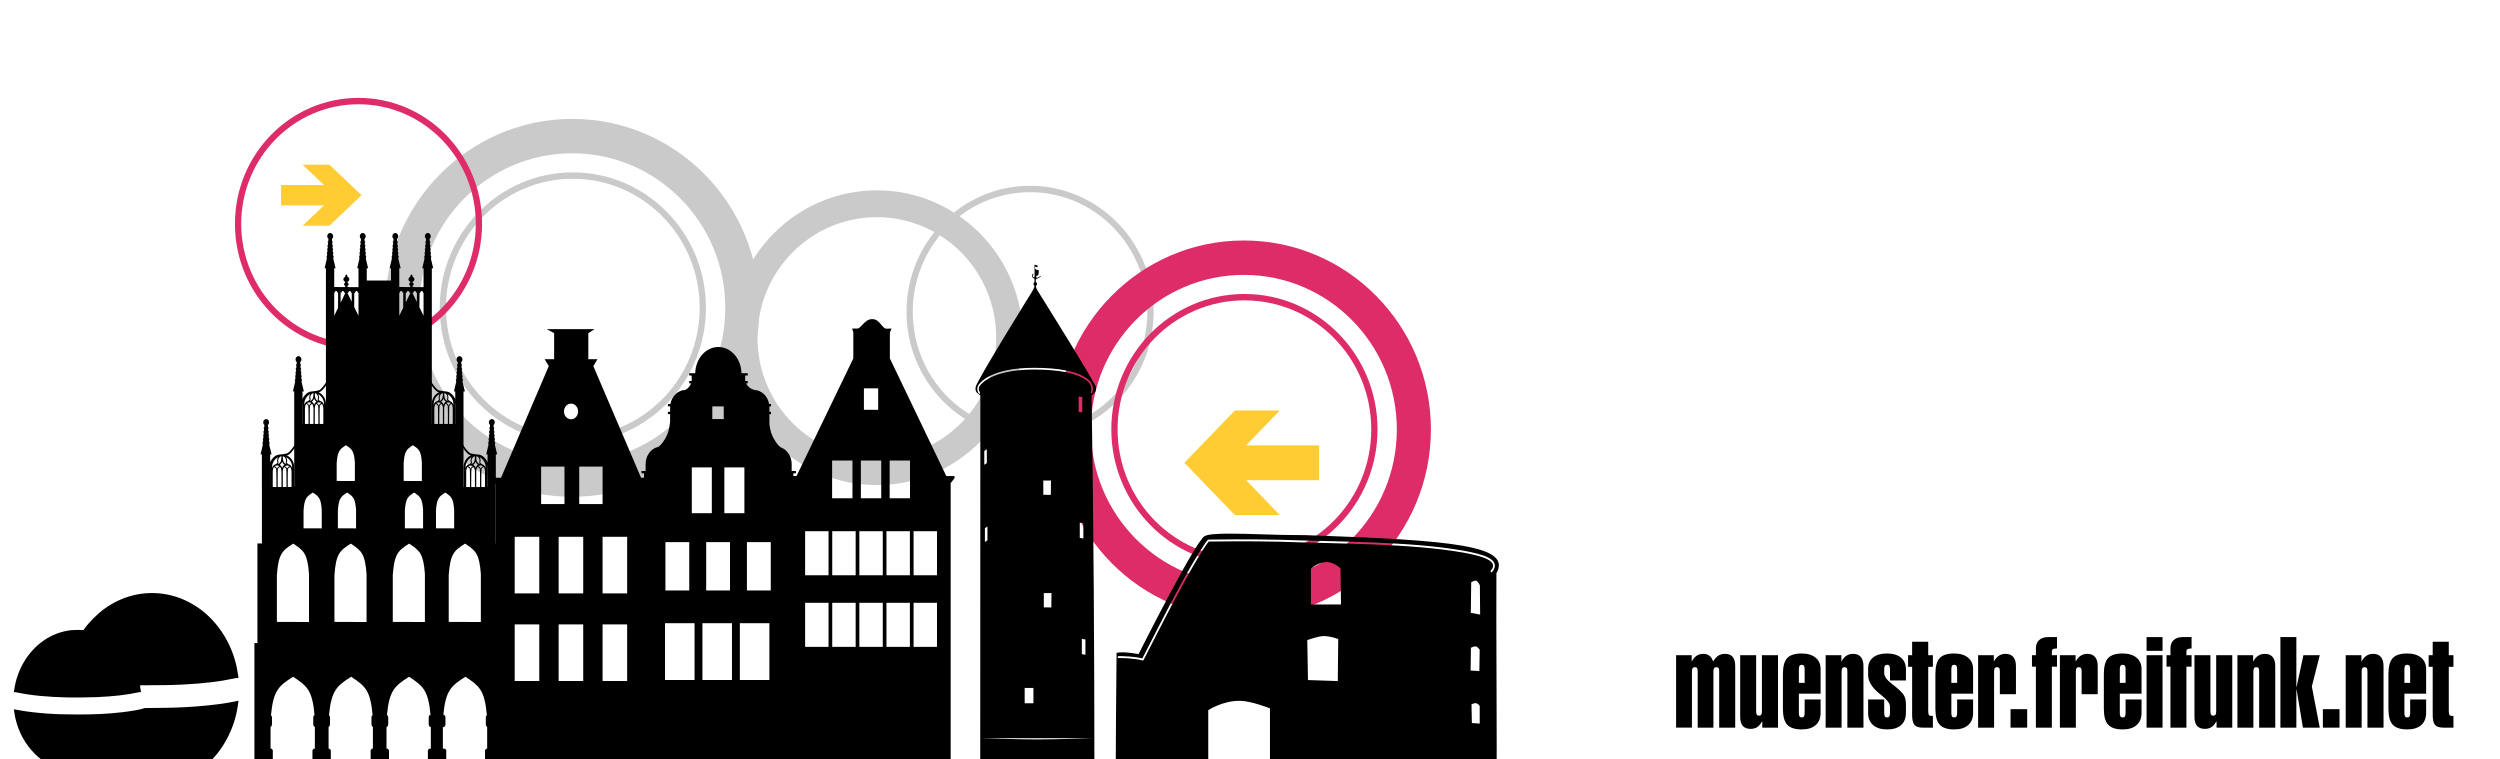 <?xml version="1.0" encoding="UTF-8" standalone="no"?>
<!-- Created with Inkscape (http://www.inkscape.org/) -->

<svg
   xmlns:dc="http://purl.org/dc/elements/1.1/"
   xmlns:cc="http://creativecommons.org/ns#"
   xmlns:rdf="http://www.w3.org/1999/02/22-rdf-syntax-ns#"
   xmlns:svg="http://www.w3.org/2000/svg"
   xmlns="http://www.w3.org/2000/svg"
   xmlns:sodipodi="http://sodipodi.sourceforge.net/DTD/sodipodi-0.dtd"
   xmlns:inkscape="http://www.inkscape.org/namespaces/inkscape"
   width="675"
   height="205"
   id="svg4978"
   version="1.1"
   inkscape:version="0.48.3.1 r9886"
   sodipodi:docname="banner_schmal.svg">
  <defs
     id="defs4980">
    <clipPath
       clipPathUnits="userSpaceOnUse"
       id="clipPath4730">
      <rect
         style="fill:#eeffaa;fill-opacity:1;stroke:#000000;stroke-width:0;stroke-linejoin:miter;stroke-miterlimit:4;stroke-opacity:1;stroke-dasharray:none;stroke-dashoffset:0"
         id="rect4732"
         width="675"
         height="205"
         x="780"
         y="342.362" />
    </clipPath>
    <clipPath
       clipPathUnits="userSpaceOnUse"
       id="clipPath4726">
      <rect
         style="fill:#eeffaa;fill-opacity:1;stroke:#000000;stroke-width:0;stroke-linejoin:miter;stroke-miterlimit:4;stroke-opacity:1;stroke-dasharray:none;stroke-dashoffset:0"
         id="rect4728"
         width="546.551"
         height="164.378"
         x="-117.696"
         y="-29.116" />
    </clipPath>
    <clipPath
       clipPathUnits="userSpaceOnUse"
       id="clipPath4722">
      <rect
         style="fill:#eeffaa;fill-opacity:1;stroke:#000000;stroke-width:0;stroke-linejoin:miter;stroke-miterlimit:4;stroke-opacity:1;stroke-dasharray:none;stroke-dashoffset:0"
         id="rect4724"
         width="456.817"
         height="136.076"
         x="-152.213"
         y="-1.863" />
    </clipPath>
    <clipPath
       clipPathUnits="userSpaceOnUse"
       id="clipPath4718">
      <rect
         style="fill:#eeffaa;fill-opacity:1;stroke:#000000;stroke-width:0;stroke-linejoin:miter;stroke-miterlimit:4;stroke-opacity:1;stroke-dasharray:none;stroke-dashoffset:0"
         id="rect4720"
         width="423.185"
         height="126.362"
         x="-136.649"
         y="-27.461" />
    </clipPath>
    <clipPath
       clipPathUnits="userSpaceOnUse"
       id="clipPath4714">
      <rect
         style="fill:#eeffaa;fill-opacity:1;stroke:#000000;stroke-width:0;stroke-linejoin:miter;stroke-miterlimit:4;stroke-opacity:1;stroke-dasharray:none;stroke-dashoffset:0"
         id="rect4716"
         width="426.371"
         height="128.234"
         x="-138.141"
         y="-28.52" />
    </clipPath>
    <clipPath
       clipPathUnits="userSpaceOnUse"
       id="clipPath4710">
      <rect
         style="fill:#eeffaa;fill-opacity:1;stroke:#000000;stroke-width:0;stroke-linejoin:miter;stroke-miterlimit:4;stroke-opacity:1;stroke-dasharray:none;stroke-dashoffset:0"
         id="rect4712"
         width="445.263"
         height="130.663"
         x="-146.94"
         y="-29.635" />
    </clipPath>
    <clipPath
       clipPathUnits="userSpaceOnUse"
       id="clipPath4706">
      <rect
         style="fill:#eeffaa;fill-opacity:1;stroke:#000000;stroke-width:0;stroke-linejoin:miter;stroke-miterlimit:4;stroke-opacity:1;stroke-dasharray:none;stroke-dashoffset:0"
         id="rect4708"
         width="675"
         height="205"
         x="-17.059"
         y="-26.339" />
    </clipPath>
    <clipPath
       clipPathUnits="userSpaceOnUse"
       id="clipPath4702">
      <rect
         style="fill:#eeffaa;fill-opacity:1;stroke:#000000;stroke-width:0;stroke-linejoin:miter;stroke-miterlimit:4;stroke-opacity:1;stroke-dasharray:none;stroke-dashoffset:0"
         id="rect4704"
         width="456.817"
         height="136.076"
         x="-29.5"
         y="13.894" />
    </clipPath>
    <clipPath
       clipPathUnits="userSpaceOnUse"
       id="clipPath4698">
      <rect
         style="fill:#eeffaa;fill-opacity:1;stroke:#000000;stroke-width:0;stroke-linejoin:miter;stroke-miterlimit:4;stroke-opacity:1;stroke-dasharray:none;stroke-dashoffset:0"
         id="rect4700"
         width="465.72"
         height="149.221"
         x="-30.366"
         y="11.641" />
    </clipPath>
    <clipPath
       clipPathUnits="userSpaceOnUse"
       id="clipPath4694">
      <rect
         style="fill:#eeffaa;fill-opacity:1;stroke:#000000;stroke-width:0;stroke-linejoin:miter;stroke-miterlimit:4;stroke-opacity:1;stroke-dasharray:none;stroke-dashoffset:0"
         id="rect4696"
         width="4170.335"
         height="1266.546"
         x="1485.012"
         y="-667.085" />
    </clipPath>
    <clipPath
       clipPathUnits="userSpaceOnUse"
       id="clipPath4690">
      <rect
         style="fill:#eeffaa;fill-opacity:1;stroke:#000000;stroke-width:0;stroke-linejoin:miter;stroke-miterlimit:4;stroke-opacity:1;stroke-dasharray:none;stroke-dashoffset:0"
         id="rect4692"
         width="4170.335"
         height="1266.546"
         x="1413.24"
         y="-667.085" />
    </clipPath>
    <clipPath
       clipPathUnits="userSpaceOnUse"
       id="clipPath4686">
      <rect
         style="fill:#eeffaa;fill-opacity:1;stroke:#000000;stroke-width:0;stroke-linejoin:miter;stroke-miterlimit:4;stroke-opacity:1;stroke-dasharray:none;stroke-dashoffset:0"
         id="rect4688"
         width="4170.335"
         height="1266.546"
         x="1478.771"
         y="-667.085" />
    </clipPath>
    <clipPath
       clipPathUnits="userSpaceOnUse"
       id="clipPath4682">
      <rect
         style="fill:#eeffaa;fill-opacity:1;stroke:#000000;stroke-width:0;stroke-linejoin:miter;stroke-miterlimit:4;stroke-opacity:1;stroke-dasharray:none;stroke-dashoffset:0"
         id="rect4684"
         width="4170.335"
         height="1266.546"
         x="1485.012"
         y="-667.085" />
    </clipPath>
    <clipPath
       clipPathUnits="userSpaceOnUse"
       id="clipPath4678">
      <rect
         style="fill:#eeffaa;fill-opacity:1;stroke:#000000;stroke-width:0;stroke-linejoin:miter;stroke-miterlimit:4;stroke-opacity:1;stroke-dasharray:none;stroke-dashoffset:0"
         id="rect4680"
         width="675"
         height="205"
         x="780"
         y="342.362" />
    </clipPath>
    <clipPath
       clipPathUnits="userSpaceOnUse"
       id="clipPath4674">
      <rect
         style="fill:#eeffaa;fill-opacity:1;stroke:#000000;stroke-width:0;stroke-linejoin:miter;stroke-miterlimit:4;stroke-opacity:1;stroke-dasharray:none;stroke-dashoffset:0"
         id="rect4676"
         width="675"
         height="205"
         x="780"
         y="342.362" />
    </clipPath>
  </defs>
  <sodipodi:namedview
     id="base"
     pagecolor="#ffffff"
     bordercolor="#666666"
     borderopacity="1.0"
     inkscape:pageopacity="0.0"
     inkscape:pageshadow="2"
     inkscape:zoom="0.98994949"
     inkscape:cx="364.48445"
     inkscape:cy="310.69104"
     inkscape:document-units="px"
     inkscape:current-layer="layer1"
     showgrid="true"
     inkscape:window-width="1280"
     inkscape:window-height="1388"
     inkscape:window-x="1280"
     inkscape:window-y="24"
     inkscape:window-maximized="0"
     fit-margin-top="0"
     fit-margin-left="0"
     fit-margin-right="0"
     fit-margin-bottom="0" />
  <g
     inkscape:label="Ebene 1"
     inkscape:groupmode="layer"
     id="layer1"
     transform="translate(-79.643,-298.434)">
    <g
       id="g4420"
       transform="translate(-746.933,-40.763)">
      <path
         clip-path="url(#clipPath4726)"
         id="circle3658"
         d="M 103,44 C 103,60.016 90.016,73 74,73 57.984,73 45,60.016 45,44 45,27.984 57.984,15 74,15 c 16.016,0 29,12.984 29,29 z"
         style="fill:none;stroke:#cacaca;stroke-width:5.812;stroke-miterlimit:4;stroke-opacity:1;display:inline"
         transform="matrix(1.235,0,0,1.247,971.933,375.507)"
         inkscape:connector-curvature="0" />
      <path
         clip-path="url(#clipPath4722)"
         id="circle3660"
         d="M 58,54 C 58,66.15 48.15,76 36,76 23.85,76 14,66.15 14,54 14,41.85 23.85,32 36,32 c 12.15,0 22,9.85 22,22 z"
         style="fill:none;stroke:#cacaca;stroke-width:1.145;stroke-miterlimit:4;stroke-opacity:1"
         transform="matrix(1.478,0,0,1.507,1051.488,342.003)"
         inkscape:connector-curvature="0" />
      <path
         clip-path="url(#clipPath4718)"
         id="circle3662"
         d="M 96,44 C 96,56.15 86.15,66 74,66 61.85,66 52,56.15 52,44 52,31.85 61.85,22 74,22 c 12.15,0 22,9.85 22,22 z"
         style="fill:none;stroke:#de2c68;stroke-width:1.062;stroke-miterlimit:4;stroke-opacity:1"
         transform="matrix(1.595,0,0,1.622,1044.538,383.748)"
         inkscape:connector-curvature="0" />
      <path
         clip-path="url(#clipPath4714)"
         id="circle3664"
         d="M 103,44 C 103,60.016 90.016,73 74,73 57.984,73 45,60.016 45,44 45,27.984 57.984,15 74,15 c 16.016,0 29,12.984 29,29 z"
         style="fill:none;stroke:#de2c68;stroke-width:5.812;stroke-miterlimit:4;stroke-opacity:1"
         transform="matrix(1.583,0,0,1.599,1045.271,384.789)"
         inkscape:connector-curvature="0" />
      <path
         clip-path="url(#clipPath4710)"
         id="polygon3666"
         d="m 73,41 -9,9 9,9 8,0 -6,-6 13,0 0,-6 -13,0 6,-6 z"
         style="fill:#ffcc33;fill-opacity:1"
         transform="matrix(1.516,0,0,1.569,1049.332,385.692)"
         inkscape:connector-curvature="0" />
      <g
         clip-path="url(#clipPath4706)"
         inkscape:export-ydpi="150"
         inkscape:export-xdpi="150"
         inkscape:export-filename="/tmp/ffms2.png"
         transform="translate(843.635,365.536)"
         id="g3668">
        <path
           id="circle3670"
           d="M 96,44 C 96,56.15 86.15,66 74,66 61.85,66 52,56.15 52,44 52,31.85 61.85,22 74,22 c 12.15,0 22,9.85 22,22 z"
           style="fill:none;stroke:#cacaca;stroke-width:1.062;stroke-miterlimit:4;stroke-opacity:1"
           transform="matrix(1.595,0,0,1.622,19.58,-14.618)"
           inkscape:connector-curvature="0" />
        <path
           id="circle3672"
           d="M 103,44 C 103,60.016 90.016,73 74,73 57.984,73 45,60.016 45,44 45,27.984 57.984,15 74,15 c 16.016,0 29,12.984 29,29 z"
           style="fill:none;stroke:#cacaca;stroke-width:5.812;stroke-miterlimit:4;stroke-opacity:1"
           transform="matrix(1.583,0,0,1.599,20.313,-13.576)"
           inkscape:connector-curvature="0" />
      </g>
      <path
         clip-path="url(#clipPath4702)"
         id="circle3674"
         d="M 58,54 C 58,66.15 48.15,76 36,76 23.85,76 14,66.15 14,54 14,41.85 23.85,32 36,32 c 12.15,0 22,9.85 22,22 z"
         style="fill:none;stroke:#de2c68;stroke-width:1.145;stroke-miterlimit:4;stroke-opacity:1"
         transform="matrix(1.478,0,0,1.507,870.166,318.264)"
         inkscape:connector-curvature="0" />
      <path
         clip-path="url(#clipPath4698)"
         id="polygon3676"
         d="m 22,52 8,0 -4,4 5,0 6,-6 -6,-6 -5,0 4,4 -8,0 z"
         style="fill:#ffcc33;fill-opacity:1"
         transform="matrix(1.449,0,0,1.374,870.588,323.204)"
         inkscape:connector-curvature="0" />
      <g
         clip-path="url(#clipPath4694)"
         inkscape:export-ydpi="150"
         inkscape:export-xdpi="150"
         inkscape:export-filename="/tmp/ffms2.png"
         style="display:inline"
         transform="matrix(0.162,0,0,0.162,586.216,447.169)"
         inkscape:label="Buddenturm"
         id="g3678">
        <path
           inkscape:export-ydpi="150.00568"
           inkscape:export-xdpi="150.00568"
           inkscape:export-filename="C:\Users\Johannes\Documents\Projekte\T-Shirts\MÜNSTER\path4137.png"
           inkscape:connector-curvature="0"
           id="path3680"
           d="m 3208.019,-225.385 c -0.571,0.867 0.232,10.779 -0.089,17.119 -0.113,2.233 0.517,4.06 -0.793,4.06 -1.436,0 -2.768,-1.997 -1.939,-3.717 0.254,-0.527 0.979,-1.789 0.837,-2.201 -0.22,-0.637 -0.419,-0.599 -1.322,0.342 -1.91,2.403 -0.857,6.307 2.38,7.385 0.735,0.259 0.837,0.704 0.837,3.13 0,1.542 0.12,2.377 -0.485,3.375 -0.021,0.035 -0.065,0.062 -0.087,0.098 -0.735,0.603 -1.234,1.549 -1.234,2.641 0,1.264 0.647,2.329 1.586,2.886 0.128,0.215 0.22,0.455 0.22,0.832 0,1.777 -4.142,9 -4.142,9 0,0 -92.847,149.351 -94.126,159.301 -1.278,9.95 5.454,10.841 7.932,13.842 l -0.176,618.62 190.278,-0.245 c -0.104,-177.73 -1.117,-398.423 -4.715,-618.179 2.94,-3.186 8.68,-6.35 7.403,-13.891 -1.277,-7.54 -96.593,-159.839 -96.593,-159.839 0,0 -3.341,-4.707 -3.569,-8.608 -0.025,-0.437 0.164,-0.663 0.397,-0.88 0.883,-0.574 1.454,-1.619 1.454,-2.837 0,-1.408 -0.778,-2.652 -1.895,-3.13 -0.2,-0.606 -0.083,-1.283 -0.087,-1.712 -0.014,-1.273 -0.682,-3.379 2.027,-4.108 2.522,-0.741 5.965,-2.842 6.654,-4.255 0.688,-1.414 -4.143,2.43 -6.213,2.739 -0.801,0.12 -1.772,0.496 -1.763,-1.859 0.014,-2.354 1.172,-1.766 2.997,-1.859 0.612,0.114 2.036,-9.393 0.353,-9.195 -1.521,0.338 -5.332,-0.856 -5.332,-2.739 l -0.133,-2.788 4.274,1.027 0.044,-2.837 -4.979,-1.516 z m -0.793,171.92 c 42.731,0.029 66.59,6.335 79.98,13.01 13.39,6.675 16.31,13.908 16.745,15.211 1.425,4.269 1.432,7.699 1.058,10.075 -0.374,2.376 -1.19,3.815 -1.19,3.815 -0.361,0.649 -1.233,0.862 -1.807,0.44 -0.573,-0.421 -0.75,-1.383 -0.353,-2.005 0,0 0.537,-0.831 0.837,-2.739 0.301,-1.908 0.304,-4.744 -0.97,-8.559 -0.266,-0.798 -2.482,-7.217 -15.379,-13.646 -12.897,-6.429 -36.419,-12.688 -78.923,-12.717 -35.618,-0.024 -57.739,6.169 -71.079,12.521 -6.67,3.176 -11.151,6.388 -14.057,8.902 -1.453,1.257 -2.517,2.311 -3.261,3.13 -0.743,0.819 -1.1,1.315 -1.41,1.663 -2.586,2.901 -2.627,5.7 -2.115,8.021 0.511,2.322 1.63,3.962 1.63,3.962 0.48,0.576 0.421,1.616 -0.133,2.103 -0.554,0.488 -1.455,0.307 -1.851,-0.342 0,0 -1.503,-2.057 -2.159,-5.038 -0.656,-2.981 -0.425,-7.121 2.776,-10.711 0.096,-0.107 0.647,-0.773 1.454,-1.663 0.807,-0.89 1.942,-2.043 3.481,-3.375 3.08,-2.664 7.766,-6.024 14.63,-9.293 13.729,-6.538 36.205,-12.79 72.092,-12.766 z m 74.252,47.883 6.037,0.929 0,25.482 -6.037,-0.929 0,-25.482 z m -153.086,87.794 0,23.232 -4.186,2.69 0,-22.939 0.089,-0.147 4.098,-2.837 z m 94.169,52.138 12.779,0 -0.265,23.966 -12.515,-0.147 0,-23.819 z m 60.767,70.186 5.993,0.978 0,25.482 -5.993,-0.978 0,-25.482 z m -153.879,6.359 0,23.183 -4.23,2.69 0,-22.89 0.133,-0.147 4.098,-2.837 z m 93.949,111.076 12.779,0 -0.264,23.966 -12.515,-0.147 0,-23.819 z m 63.367,76.349 5.993,0.978 0,25.482 -5.993,-0.978 0,-25.482 z m -95.271,81.778 14.586,0 0,25.482 -14.586,0 0,-25.482 z m -73.635,83.735 94.566,0 93.42,0 c 0,0 -63.206,2.048 -93.509,2.054 -30.799,0.01 -94.478,-2.054 -94.478,-2.054 z"
           style="fill:#000000;display:inline" />
      </g>
      <g
         clip-path="url(#clipPath4690)"
         inkscape:export-ydpi="150"
         inkscape:export-xdpi="150"
         inkscape:export-filename="/tmp/ffms2.png"
         transform="matrix(0.162,0,0,0.162,597.833,447.169)"
         style="display:inline"
         inkscape:label="Rathaus"
         id="g3682">
        <g
           inkscape:export-ydpi="150.00568"
           inkscape:export-xdpi="150.00568"
           inkscape:export-filename="C:\Users\Johannes\Documents\Projekte\T-Shirts\MÜNSTER\path4137.png"
           transform="matrix(1.41,0,0,1.565,-800.838,-594.062)"
           id="g3684"
           style="display:inline">
          <path
             style="fill:#000000;fill-opacity:1;stroke:none"
             d="m 1959.692,201.791 c -1.923,0 -3.5,1.577 -3.5,3.5 0,1.166 0.589,2.18 1.469,2.812 l -0.25,2.562 -0.719,-0.031 0.375,0.812 -0.469,0.625 0.656,0.125 -0.219,2.406 -0.75,-0.062 0.375,0.844 -0.469,0.594 -0.031,0.031 0.719,0.125 -0.219,2.375 -0.625,-0.031 0.375,0.812 -0.5,0.625 0.594,0.125 -0.219,2.406 -0.594,-0.062 0.375,0.844 -0.5,0.594 0,0.031 0.562,0.094 -0.219,2.406 -0.625,-0.031 0.375,0.812 -0.469,0.625 0.562,0.125 -0.156,1.812 -2.5,9.688 1.531,0 0,13.062 0,22.25 0,130.5 -27.687,0 0,-34.625 1.625,0 -2.625,-9.75 -0.125,-1.812 0.719,-0.125 0,-0.031 -0.5,-0.594 0.375,-0.844 -0.719,0.062 -0.219,-2.406 0.656,-0.125 -0.469,-0.625 0.375,-0.812 -0.656,0.031 -0.219,-2.406 0.656,-0.094 -0.031,-0.031 -0.469,-0.594 0.375,-0.844 -0.625,0.062 -0.219,-2.406 0.688,-0.125 -0.5,-0.625 0.375,-0.812 -0.688,0.031 -0.188,-2.375 0.75,-0.125 -0.031,-0.031 -0.469,-0.594 0.375,-0.844 -0.75,0.062 -0.188,-2.5 c 0.884,-0.632 1.469,-1.643 1.469,-2.812 l 0,-0.031 c -0.019,-1.91 -1.59,-3.469 -3.5,-3.469 -1.923,0 -3.469,1.577 -3.469,3.5 0,1.166 0.589,2.18 1.469,2.812 l -0.25,2.562 -0.719,-0.062 0.375,0.844 -0.5,0.594 0,0.031 0.688,0.125 -0.219,2.406 -0.75,-0.062 0.375,0.844 -0.5,0.594 0,0.031 0.719,0.125 -0.219,2.375 -0.656,-0.031 0.375,0.812 -0.469,0.594 -0.031,0.031 0.625,0.125 -0.219,2.406 -0.625,-0.062 0.375,0.844 -0.469,0.594 -0.031,0.031 0.594,0.094 -0.219,2.406 -0.625,-0.031 0.375,0.812 -0.5,0.625 0.594,0.125 -0.188,1.812 -2.469,9.688 1.531,0 0,34.625 0,0.688 0,66.5 -28.438,0 0,-34.781 1.625,0 -2.594,-9.75 -0.156,-1.812 0.719,-0.156 -0.469,-0.625 0.375,-0.812 -0.75,0.062 -0.188,-2.406 0.656,-0.125 -0.031,-0.031 -0.469,-0.594 0.375,-0.844 -0.656,0.062 -0.188,-2.406 0.625,-0.125 -0.5,-0.625 0.375,-0.812 -0.625,0.031 -0.188,-2.375 0.688,-0.125 -0.031,-0.031 -0.469,-0.594 0.375,-0.844 -0.688,0.062 -0.188,-2.406 0.719,-0.125 -0.5,-0.625 0.375,-0.812 -0.719,0.031 -0.219,-2.469 c 0.884,-0.632 1.469,-1.674 1.469,-2.844 l 0,-0.031 c -0.019,-1.91 -1.559,-3.438 -3.469,-3.438 -1.923,0 -3.5,1.545 -3.5,3.469 0,1.166 0.589,2.212 1.469,2.844 l -0.25,2.562 -0.719,-0.062 0.375,0.844 -0.469,0.594 -0.031,0.031 0.688,0.125 -0.219,2.375 -0.75,-0.062 0.375,0.844 -0.469,0.594 -0.031,0.031 0.719,0.125 -0.219,2.406 -0.625,-0.062 0.375,0.844 -0.5,0.594 -0.031,0.031 0.625,0.094 -0.219,2.406 -0.594,-0.031 0.375,0.812 -0.5,0.625 0.563,0.125 -0.219,2.406 -0.625,-0.062 0.375,0.844 -0.469,0.594 -0.031,0.031 0.594,0.094 -0.156,1.812 -2.5,9.719 1.531,0 0,35.281 0.031,0 0,59.594 -5.312,0 0,106.062 -3.531,0 0,125.875 0.031,0 19.031,0 2.656,0 0,-11.906 -1.594,-1.531 -1.062,0 0,-23.125 c 1.008,-0.483 1.687,-1.492 1.687,-2.688 l 0,-7.438 c 0,-0.983 -0.462,-1.86 -1.187,-2.406 2.77,-26.047 8.925,-31.132 26.187,-40.906 16.983,10.123 22.637,14.647 25.313,40.688 -0.905,0.515 -1.531,1.505 -1.531,2.625 l 0,7.438 c 0,1.271 0.795,2.343 1.906,2.781 l 0,23.031 -1.25,0 -1.594,1.531 0,11.906 2.844,0 16.219,0 2.625,0 0,-11.906 -1.594,-1.531 -1.031,0 0,-23.156 c 0.991,-0.489 1.688,-1.473 1.688,-2.656 l 0,-7.438 c 0,-0.983 -0.462,-1.86 -1.188,-2.406 2.77,-26.047 8.925,-31.132 26.188,-40.906 17.01,10.139 22.673,14.663 25.344,40.812 -0.811,0.536 -1.344,1.451 -1.344,2.5 l 0,7.438 c 0,1.196 0.68,2.205 1.688,2.688 l 0,23.125 -1.062,0 -1.594,1.531 0,11.906 21.688,0 0,-11.906 -1.594,-1.531 -1.344,0 0,-23 c 1.169,-0.409 2,-1.5 2,-2.812 l 0,-7.438 c 0,-1.115 -0.602,-2.076 -1.5,-2.594 2.779,-25.889 8.966,-30.968 26.188,-40.719 16.931,10.091 22.627,14.61 25.312,40.438 -1.24,0.368 -2.125,1.512 -2.125,2.875 l 0,7.438 c 0,1.495 1.072,2.705 2.5,2.938 l 0,22.875 -1.875,0 -1.594,1.531 0,11.906 21.688,0 0,-11.906 -1.594,-1.531 -2.406,0 0,-22.812 0.062,0 c 1.662,0 3,-1.338 3,-3 l 0,-7.438 c 0,-1.495 -1.072,-2.705 -2.5,-2.938 2.798,-25.574 8.984,-30.669 26.125,-40.375 17.023,10.146 22.676,14.671 25.344,40.875 -0.757,0.544 -1.25,1.431 -1.25,2.438 l 0,7.438 c 0,1.155 0.641,2.123 1.594,2.625 l 0,23.188 -0.938,0 -1.594,1.531 0,11.906 21.656,0 0,-11.906 -0.062,-0.062 0,-113.906 -3.531,0 0,-106.062 -5.312,0 0,-59.594 0,-0.5 0,-34.781 1.625,0 -2.594,-9.75 -0.156,-1.812 0.719,-0.156 -0.469,-0.625 0.375,-0.812 -0.75,0.062 -0.188,-2.406 0.656,-0.125 0,-0.031 -0.5,-0.594 0.375,-0.844 -0.656,0.062 -0.187,-2.406 0.625,-0.125 -0.5,-0.625 0.375,-0.812 -0.625,0.031 -0.188,-2.375 0.688,-0.125 -0.031,-0.031 -0.469,-0.594 0.375,-0.844 -0.688,0.062 -0.187,-2.406 0.719,-0.125 -0.5,-0.625 0.375,-0.812 -0.719,0.031 -0.188,-2.469 c 0.884,-0.632 1.438,-1.674 1.438,-2.844 l 0,-0.031 c -0.019,-1.91 -1.559,-3.438 -3.469,-3.438 -1.923,0 -3.469,1.545 -3.469,3.469 0,1.166 0.557,2.212 1.438,2.844 l -0.25,2.562 -0.719,-0.062 0.375,0.844 -0.469,0.594 -0.031,0.031 0.719,0.125 -0.25,2.375 -0.75,-0.062 0.375,0.844 -0.469,0.594 -0.031,0.031 0.75,0.125 -0.25,2.406 -0.625,-0.062 0.375,0.844 -0.5,0.594 0,0.031 0.625,0.094 -0.25,2.406 -0.594,-0.031 0.375,0.812 -0.5,0.625 0.594,0.125 -0.25,2.406 -0.625,-0.062 0.375,0.844 -0.469,0.594 -0.031,0.031 0.625,0.094 -0.188,1.812 -2.5,9.719 1.531,0 0,34.781 -28.406,0 0,-66.5 0,-0.688 0,-34.625 1.625,0 -2.625,-9.75 -0.125,-1.812 0.75,-0.125 -0.031,-0.031 -0.5,-0.594 0.375,-0.844 -0.719,0.062 -0.187,-2.406 0.625,-0.125 -0.469,-0.625 0.375,-0.812 -0.656,0.031 -0.188,-2.406 0.625,-0.094 0,-0.031 -0.5,-0.594 0.375,-0.844 -0.625,0.062 -0.187,-2.406 0.656,-0.125 -0.5,-0.625 0.375,-0.812 -0.656,0.031 -0.219,-2.375 0.75,-0.125 -0.031,-0.031 -0.469,-0.594 0.375,-0.844 -0.719,0.062 -0.219,-2.5 c 0.884,-0.632 1.469,-1.643 1.469,-2.812 l 0,-0.031 c -0.019,-1.91 -1.559,-3.469 -3.469,-3.469 -1.923,0 -3.5,1.577 -3.5,3.5 0,1.166 0.589,2.18 1.469,2.812 l -0.25,2.562 -0.719,-0.062 0.375,0.844 -0.5,0.594 0,0.031 0.688,0.125 -0.219,2.406 -0.75,-0.062 0.375,0.844 -0.5,0.594 0,0.031 0.719,0.125 -0.219,2.375 -0.656,-0.031 0.375,0.812 -0.469,0.594 -0.031,0.031 0.625,0.125 -0.188,2.406 -0.625,-0.062 0.375,0.844 -0.5,0.594 0,0.031 0.594,0.094 -0.219,2.406 -0.625,-0.031 0.375,0.812 -0.5,0.625 0.594,0.125 -0.156,1.812 -2.5,9.688 1.531,0 0,34.625 -27.687,0 0,-130.5 0,-22.25 0,-13.062 1.625,0 -2.594,-9.719 -0.156,-1.844 0.75,-0.125 -0.031,-0.031 -0.5,-0.594 0.406,-0.844 -0.75,0.062 -0.188,-2.406 0.625,-0.125 -0.469,-0.625 0.375,-0.812 -0.656,0.062 -0.187,-2.406 0.625,-0.125 0,-0.031 -0.5,-0.594 0.375,-0.844 -0.625,0.062 -0.188,-2.406 0.656,-0.125 -0.5,-0.625 0.375,-0.812 -0.656,0.031 -0.187,-2.375 0.719,-0.125 -0.031,-0.031 -0.469,-0.594 0.375,-0.844 -0.719,0.062 -0.219,-2.469 c 0.885,-0.632 1.469,-1.674 1.469,-2.844 l 0,-0.031 c -0.019,-1.91 -1.559,-3.469 -3.469,-3.469 -1.923,0 -3.5,1.577 -3.5,3.5 0,1.166 0.589,2.18 1.469,2.812 l -0.25,2.562 -0.719,-0.031 0.375,0.812 -0.5,0.625 0.688,0.125 -0.219,2.406 -0.75,-0.062 0.375,0.844 -0.5,0.594 0,0.031 0.719,0.125 -0.219,2.375 -0.656,-0.031 0.375,0.812 -0.469,0.625 0.594,0.125 -0.219,2.406 -0.594,-0.062 0.375,0.844 -0.5,0.594 0,0.031 0.562,0.094 -0.219,2.406 -0.625,-0.031 0.375,0.812 -0.5,0.625 0.594,0.125 -0.156,1.812 -2.5,9.688 1.531,0 0,20.125 -12.938,-0.094 0,-1.219 c 0.748,-0.375 1.25,-1.05 1.25,-1.812 -0.01,-0.75 -0.516,-1.409 -1.25,-1.781 l 0,-0.844 c 1.248,-0.435 2.125,-1.46 2.125,-2.625 l 0,-0.031 c -0.014,-1.157 -0.884,-2.132 -2.125,-2.562 l 0,-1.125 -1.375,-1.625 -1.406,1.625 0,1.125 c -1.248,0.435 -2.125,1.428 -2.125,2.594 0,1.166 0.876,2.19 2.125,2.625 l 0,0.844 c -0.751,0.375 -1.25,1.017 -1.25,1.781 0,0.764 0.499,1.438 1.25,1.812 l 0,1.219 -12.969,-0.094 0,-19.938 1.625,0 -2.594,-9.719 -0.156,-1.844 0.75,-0.125 -0.031,-0.031 -0.469,-0.594 0.375,-0.844 -0.75,0.062 -0.188,-2.406 0.656,-0.125 -0.5,-0.625 0.375,-0.812 -0.656,0.062 -0.188,-2.406 0.656,-0.125 -0.031,-0.031 -0.5,-0.594 0.375,-0.844 -0.625,0.062 -0.188,-2.406 0.656,-0.125 -0.469,-0.625 0.375,-0.812 -0.688,0.031 -0.188,-2.375 0.719,-0.125 0,-0.031 -0.5,-0.594 0.375,-0.844 -0.719,0.062 -0.188,-2.469 c 0.884,-0.632 1.438,-1.674 1.438,-2.844 l 0,-0.031 c -0.019,-1.91 -1.559,-3.469 -3.469,-3.469 -1.923,0 -3.469,1.577 -3.469,3.5 0,1.166 0.558,2.18 1.438,2.812 l -0.25,2.562 -0.719,-0.031 0.375,0.812 -0.469,0.625 0.688,0.125 -0.25,2.406 -0.75,-0.062 0.375,0.844 -0.469,0.594 -0.031,0.031 0.75,0.125 -0.25,2.375 -0.625,-0.031 0.375,0.812 -0.5,0.625 0.625,0.125 -0.25,2.406 -0.594,-0.062 0.375,0.844 -0.469,0.594 -0.031,0.031 0.594,0.094 -0.25,2.406 -0.625,-0.031 0.375,0.812 -0.469,0.625 0.594,0.125 -0.188,1.812 -2.5,9.688 1.531,0 0,13.062 -28.656,0 0,-13.062 1.625,0 -2.625,-9.719 -0.125,-1.844 0.719,-0.125 0,-0.031 -0.5,-0.594 0.375,-0.844 -0.719,0.062 -0.219,-2.406 0.656,-0.125 -0.5,-0.625 0.406,-0.812 -0.656,0.062 -0.219,-2.406 0.656,-0.125 -0.031,-0.031 -0.469,-0.594 0.375,-0.844 -0.656,0.062 -0.187,-2.406 0.687,-0.125 -0.5,-0.625 0.375,-0.812 -0.687,0.031 -0.188,-2.375 0.75,-0.125 -0.031,-0.031 -0.469,-0.594 0.375,-0.844 -0.75,0.062 -0.187,-2.469 c 0.884,-0.632 1.469,-1.674 1.469,-2.844 l 0,-0.031 c -0.02,-1.91 -1.591,-3.469 -3.5,-3.469 -1.924,0 -3.469,1.577 -3.469,3.5 0,1.166 0.558,2.18 1.437,2.812 l -0.219,2.562 -0.719,-0.031 0.375,0.812 -0.5,0.625 0.687,0.125 -0.219,2.406 -0.75,-0.062 0.375,0.844 -0.5,0.594 0,0.031 0.719,0.125 -0.219,2.375 -0.656,-0.031 0.375,0.812 -0.469,0.625 0.594,0.125 -0.219,2.406 -0.625,-0.062 0.375,0.844 -0.469,0.594 -0.031,0.031 0.594,0.094 -0.219,2.406 -0.625,-0.031 0.375,0.812 -0.5,0.625 0.594,0.125 -0.187,1.812 -2.469,9.688 1.531,0 0,20.125 -12.969,-0.094 0,-1.219 c 0.748,-0.375 1.25,-1.05 1.25,-1.812 -0.01,-0.75 -0.516,-1.409 -1.25,-1.781 l 0,-0.844 c 1.248,-0.435 2.125,-1.46 2.125,-2.625 l 0,-0.031 c -0.014,-1.157 -0.884,-2.132 -2.125,-2.562 l 0,-1.125 -1.375,-1.625 -1.406,1.625 0,1.125 c -1.248,0.435 -2.125,1.428 -2.125,2.594 0,1.166 0.876,2.19 2.125,2.625 l 0,0.844 c -0.751,0.375 -1.25,1.017 -1.25,1.781 0,0.764 0.499,1.438 1.25,1.812 l 0,1.219 -12.937,-0.094 0,-19.938 1.625,0 -2.594,-9.719 -0.156,-1.844 0.75,-0.125 -0.031,-0.031 -0.469,-0.594 0.375,-0.844 -0.75,0.062 -0.188,-2.406 0.625,-0.125 -0.469,-0.625 0.375,-0.812 -0.656,0.062 -0.187,-2.406 0.625,-0.125 0,-0.031 -0.5,-0.594 0.375,-0.844 -0.625,0.062 -0.188,-2.406 0.656,-0.125 -0.469,-0.625 0.375,-0.812 -0.688,0.031 -0.187,-2.375 0.719,-0.125 -0.031,-0.031 -0.469,-0.594 0.375,-0.844 -0.719,0.062 -0.219,-2.469 c 0.885,-0.632 1.469,-1.674 1.469,-2.844 l 0,-0.031 c -0.019,-1.91 -1.558,-3.469 -3.469,-3.469 l -0.031,0 z m 6.906,61.781 c 0.771,0 1.438,0.745 1.688,1.781 l 0.75,0 -0.094,16.312 -4.5,8.312 0,-24.656 0.5,0 c 0.255,-1.02 0.893,-1.75 1.656,-1.75 z m 8.062,0 c 0.785,0 1.449,0.776 1.688,1.844 l 1.031,0 0,0.594 -5.406,10.031 0.062,-10.656 0.969,0 c 0.245,-1.051 0.879,-1.812 1.656,-1.812 z m 8.094,0 c 0.801,0 1.46,0.807 1.688,1.906 l 0.719,0 -0.062,9.625 -4.938,-9.156 0,-0.5 0.906,0 c 0.233,-1.084 0.895,-1.875 1.687,-1.875 z m 8.063,0 c 0.809,0 1.5,0.819 1.719,1.938 l 0.594,0 0,24.469 -5.062,-9.375 0.094,-15.094 0.938,0 c 0.219,-1.118 0.909,-1.938 1.719,-1.938 z m 52.812,0 c 0.771,0 1.438,0.745 1.688,1.781 l 0.75,0 -0.094,16.062 -4.625,8.562 0,-24.656 0.625,0 c 0.255,-1.02 0.894,-1.75 1.656,-1.75 z m 8.063,0 c 0.785,0 1.449,0.776 1.687,1.844 l 0.938,0 0,0.531 -5.313,9.844 0.063,-10.406 0.969,0 c 0.245,-1.051 0.879,-1.812 1.656,-1.812 z m 8.094,0 c 0.801,0 1.461,0.807 1.688,1.906 l 0.719,0 -0.063,9.844 -5.031,-9.312 0,-0.562 1,0 c 0.233,-1.084 0.895,-1.875 1.688,-1.875 z m 8.062,0 c 0.809,0 1.499,0.819 1.719,1.938 l 0.469,0 0,24.469 -4.938,-9.156 0.094,-15.312 0.937,0 c 0.219,-1.118 0.909,-1.938 1.719,-1.938 z m -89.531,164.281 c 7.309,4.356 9.494,6.135 10.531,18.25 l 0,19.875 -21.5,-0.062 0,-19.094 c 1.033,-12.638 3.416,-14.692 10.969,-18.969 z m 79.187,0 c 7.307,4.356 9.494,6.135 10.531,18.25 l 0,19.875 -21.5,-0.062 0,-19.094 c 1.033,-12.638 3.414,-14.692 10.969,-18.969 z m -118.344,50.406 c 7.308,4.356 9.494,6.166 10.531,18.281 l 0,19.875 -21.5,-0.062 0,-19.094 c 1.034,-12.638 3.416,-14.724 10.969,-19 z m 40.562,0 c 7.309,4.356 9.493,6.166 10.531,18.281 l 0,19.875 -21.5,-0.062 0,-19.094 c 1.033,-12.638 3.416,-14.724 10.969,-19 z m 79.188,0 c 7.308,4.356 9.525,6.166 10.562,18.281 l 0,19.875 -21.531,-0.062 0,-19.094 c 1.035,-12.638 3.416,-14.724 10.969,-19 z m 36.781,0 c 7.309,4.356 9.494,6.166 10.531,18.281 l 0,19.875 -21.5,-0.062 0,-19.094 c 1.033,-12.638 3.416,-14.724 10.969,-19 z m -179.688,54.375 c 12.891,7.684 16.794,10.878 18.625,32.25 l 0,51.25 -37.969,-0.125 0,-49.875 c 1.823,-22.294 6.02,-25.956 19.344,-33.5 z m 68.031,0 c 12.892,7.684 16.795,10.878 18.625,32.25 l 0,51.25 -37.969,-0.125 0,-49.875 c 1.823,-22.294 6.021,-25.956 19.344,-33.5 z m 68.969,0 c 12.891,7.684 16.794,10.878 18.625,32.25 l 0,51.25 -37.969,-0.125 0,-49.875 c 1.823,-22.294 6.02,-25.956 19.344,-33.5 z m 66.125,0 c 12.892,7.684 16.794,10.878 18.625,32.25 l 0,51.25 -37.969,-0.125 0,-49.875 c 1.823,-22.294 6.02,-25.956 19.344,-33.5 z"
             id="path3686"
             inkscape:connector-curvature="0" />
          <path
             style="font-size:medium;font-style:normal;font-variant:normal;font-weight:normal;font-stretch:normal;text-indent:0;text-align:start;text-decoration:none;line-height:normal;letter-spacing:normal;word-spacing:normal;text-transform:none;direction:ltr;block-progression:tb;writing-mode:lr-tb;text-anchor:start;baseline-shift:baseline;color:#000000;fill:#000000;fill-opacity:1;stroke:none;stroke-width:2;marker:none;visibility:visible;display:inline;overflow:visible;enable-background:accumulate;font-family:Sans;-inkscape-font-specification:Sans"
             d="m 1959.375,354.003 c 0,0 -2.166,3.636 -4.938,7.406 -1.386,1.885 -2.903,3.795 -4.375,5.281 -1.472,1.486 -2.929,2.513 -3.812,2.719 -3.467,0.809 -5.555,0.927 -7.344,1.062 -1.789,0.136 -3.363,0.294 -5.375,1.25 -3.029,1.44 -5.314,4.491 -6.938,7.156 -1.623,2.665 -2.562,5.031 -2.562,5.031 l 1.875,0.719 c 0,0 0.347,-0.849 0.938,-2.031 -0.077,0.594 -0.125,1.198 -0.125,1.813 l 0,23.125 2.344,0 0,-2.219 0.781,0 0,-16.062 0,-0.031 c 0,0 -0.085,-1.819 0.531,-3.594 0.214,-0.617 0.505,-1.229 0.906,-1.75 0.579,0.128 1.042,0.401 1.406,0.719 0.538,0.469 0.89,0.76 1.125,1.438 0.344,0.99 0.306,19.466 0.313,19.937 l 0,0.281 0,0.031 c 0,0 0,0.062 0,0.062 l 0,0.344 1.469,-0.125 0,-0.375 c 0,0 -2e-4,-0.031 0,-0.031 l 0,-0.281 c 0.01,-0.463 -0.161,-18.84 0.188,-19.844 0.235,-0.678 0.618,-0.968 1.156,-1.438 0.404,-0.352 0.887,-0.607 1.563,-0.719 0.391,0.521 0.692,1.133 0.906,1.75 0.45,1.297 0.523,2.602 0.531,3.219 l 0,0.375 0,0.031 c 2e-4,0.002 0,0.062 0,0.062 l 0,16 1.531,0 0,-16.031 c 0,0 -2e-4,-0.031 0,-0.031 l 0,-0.375 c 0.01,-0.606 0.075,-1.936 0.531,-3.25 0.214,-0.616 0.507,-1.208 0.906,-1.719 0.575,0.128 1.044,0.371 1.406,0.687 0.538,0.469 0.89,0.76 1.125,1.438 0.344,0.99 0.306,19.466 0.313,19.937 l 0,0.281 0,0.031 c 0,0 0,0.062 0,0.062 l 0,0.344 1.469,-0.125 0,-0.375 c 0,0 -2e-4,-0.031 0,-0.031 l 0,-0.281 c 0.01,-0.463 -0.161,-18.84 0.188,-19.844 0.235,-0.678 0.618,-0.968 1.156,-1.438 0.397,-0.346 0.872,-0.604 1.531,-0.719 0.403,0.519 0.719,1.121 0.938,1.75 0.616,1.774 0.531,3.594 0.531,3.594 l 0,0.031 0,16.062 0.813,0 0,2.156 2.344,0 0,-23.062 c 0,-5.826 -3.585,-10.832 -8.656,-12.938 0.218,-0.048 0.397,-0.072 0.625,-0.125 1.652,-0.385 3.197,-1.651 4.781,-3.25 1.584,-1.599 3.173,-3.567 4.594,-5.5 2.842,-3.866 5.031,-7.562 5.031,-7.562 l -1.719,-1.031 z m -19.813,18.562 c 0.112,-0.011 0.231,0.008 0.344,0 -0.024,1.041 -0.1,3.599 -0.5,4.75 -0.308,0.887 -0.764,1.761 -1.469,2.375 -0.556,0.485 -1.262,0.838 -2.219,0.969 0.149,-0.147 0.286,-0.3 0.406,-0.469 0.344,-0.483 0.553,-1.137 0.312,-1.781 -0.304,-0.815 -0.353,-1.292 -0.312,-1.719 0.04,-0.427 0.181,-0.864 0.375,-1.562 0.118,-0.427 0.744,-1.193 1.344,-1.75 0.3,-0.279 0.598,-0.523 0.812,-0.688 0.295,-0.052 0.604,-0.096 0.906,-0.125 z m 1.938,0 c 0.422,0.028 0.843,0.053 1.25,0.125 0.219,0.184 0.503,0.453 0.812,0.75 0.62,0.594 1.258,1.389 1.375,1.812 0.194,0.699 0.366,1.167 0.406,1.594 0.04,0.427 -0.04,0.873 -0.344,1.688 -0.24,0.644 -0.032,1.33 0.312,1.812 0.069,0.097 0.14,0.194 0.219,0.281 -0.868,-0.149 -1.509,-0.514 -2.031,-0.969 -0.704,-0.614 -1.192,-1.457 -1.5,-2.344 -0.402,-1.158 -0.476,-3.694 -0.5,-4.75 z m 3.687,0.844 c 3.95,1.652 6.769,5.45 7.188,9.937 l 0,1.531 c -0.373,-0.981 -0.95,-1.97 -1.844,-2.75 -0.704,-0.614 -1.595,-1.074 -2.688,-1.281 -0.185,-0.102 -0.377,-0.221 -0.562,-0.344 -0.41,-0.272 -0.766,-0.591 -0.969,-0.875 -0.202,-0.284 -0.271,-0.434 -0.187,-0.656 0.342,-0.918 0.465,-1.625 0.406,-2.25 -0.059,-0.625 -0.257,-1.129 -0.438,-1.781 -0.157,-0.566 -0.51,-1.075 -0.906,-1.531 z m -9.094,0.062 c -0.332,0.404 -0.614,0.854 -0.75,1.344 -0.181,0.652 -0.379,1.156 -0.438,1.781 -0.059,0.625 0.064,1.301 0.406,2.219 0.083,0.222 0.046,0.403 -0.156,0.688 -0.203,0.284 -0.59,0.603 -1,0.875 -0.351,0.232 -0.722,0.41 -1.031,0.562 -0.899,0.239 -1.645,0.66 -2.25,1.188 -0.875,0.763 -1.438,1.727 -1.813,2.688 l 0,-1.469 c 0,-0.01 -9e-4,-0.021 0,-0.031 0.425,-4.427 3.155,-8.169 7.031,-9.844 z m 4.594,4.719 c 0.374,0.943 0.954,1.876 1.813,2.625 0.284,0.248 0.619,0.464 0.969,0.656 -0.345,0.191 -0.687,0.411 -0.969,0.656 -0.858,0.749 -1.438,1.682 -1.813,2.625 -0.374,-0.939 -0.926,-1.879 -1.781,-2.625 -0.281,-0.245 -0.596,-0.465 -0.938,-0.656 0.345,-0.192 0.654,-0.408 0.938,-0.656 0.855,-0.746 1.407,-1.686 1.781,-2.625 z m -5.781,4.031 c 1.133,0 1.946,0.287 2.594,0.719 -0.514,0.188 -0.974,0.459 -1.344,0.781 -0.655,0.572 -1.089,1.28 -1.375,2 -0.286,-0.717 -0.722,-1.43 -1.375,-2 -0.337,-0.294 -0.736,-0.535 -1.188,-0.719 0.661,-0.469 1.5,-0.781 2.688,-0.781 z m 11.625,0.031 c 1.123,0 1.948,0.262 2.594,0.688 -0.514,0.188 -0.974,0.459 -1.344,0.781 -0.655,0.572 -1.089,1.28 -1.375,2 -0.286,-0.717 -0.722,-1.43 -1.375,-2 -0.337,-0.294 -0.736,-0.535 -1.188,-0.719 0.659,-0.462 1.509,-0.75 2.688,-0.75 z"
             id="path3688"
             inkscape:connector-curvature="0" />
          <path
             inkscape:connector-curvature="0"
             style="font-size:medium;font-style:normal;font-variant:normal;font-weight:normal;font-stretch:normal;text-indent:0;text-align:start;text-decoration:none;line-height:normal;letter-spacing:normal;word-spacing:normal;text-transform:none;direction:ltr;block-progression:tb;writing-mode:lr-tb;text-anchor:start;baseline-shift:baseline;color:#000000;fill:#000000;fill-opacity:1;stroke:none;stroke-width:2;marker:none;visibility:visible;display:inline;overflow:visible;enable-background:accumulate;font-family:Sans;-inkscape-font-specification:Sans"
             d="m 1921.957,421.196 c 0,0 -2.215,3.636 -5.049,7.406 -1.417,1.885 -2.968,3.795 -4.474,5.281 -1.505,1.486 -2.995,2.513 -3.898,2.719 -3.545,0.809 -5.681,0.927 -7.51,1.062 -1.829,0.136 -3.439,0.294 -5.496,1.25 -3.098,1.44 -5.434,4.491 -7.094,7.156 -1.66,2.665 -2.62,5.031 -2.62,5.031 l 1.917,0.719 c 0,0 0.355,-0.849 0.959,-2.031 -0.079,0.594 -0.128,1.198 -0.128,1.813 l 0,23.125 2.397,0 0,-2.219 0.799,0 0,-16.062 0,-0.031 c 0,0 -0.087,-1.819 0.543,-3.594 0.219,-0.617 0.517,-1.229 0.927,-1.75 0.592,0.128 1.066,0.401 1.438,0.719 0.55,0.469 0.91,0.76 1.15,1.438 0.352,0.99 0.313,19.466 0.32,19.937 l 0,0.281 0,0.031 c 0,0 0,0.062 0,0.062 l 0,0.344 1.502,-0.125 0,-0.375 c 0,0 -2e-4,-0.031 0,-0.031 l 0,-0.281 c 0.01,-0.463 -0.165,-18.84 0.192,-19.844 0.241,-0.678 0.632,-0.968 1.182,-1.438 0.413,-0.352 0.908,-0.607 1.598,-0.719 0.4,0.521 0.708,1.133 0.927,1.75 0.461,1.297 0.535,2.602 0.543,3.219 l 0,0.375 0,0.031 c 2e-4,0 0,0.062 0,0.062 l 0,16 1.566,0 0,-16.031 c 0,0 -2e-4,-0.031 0,-0.031 l 0,-0.375 c 0.01,-0.606 0.077,-1.936 0.543,-3.25 0.218,-0.616 0.519,-1.208 0.927,-1.719 0.588,0.128 1.068,0.371 1.438,0.687 0.55,0.469 0.91,0.76 1.15,1.438 0.352,0.99 0.313,19.466 0.32,19.937 l 0,0.281 0,0.031 c 0,0 0,0.062 0,0.062 l 0,0.344 1.502,-0.125 0,-0.375 c 0,0 -2e-4,-0.031 0,-0.031 l 0,-0.281 c 0.01,-0.463 -0.165,-18.84 0.192,-19.844 0.241,-0.678 0.632,-0.968 1.182,-1.438 0.406,-0.346 0.892,-0.604 1.566,-0.719 0.412,0.519 0.735,1.121 0.959,1.75 0.63,1.774 0.543,3.594 0.543,3.594 l 0,0.031 0,16.062 0.831,0 0,2.156 2.397,0 0,-23.062 c 0,-5.826 -3.666,-10.832 -8.852,-12.938 0.223,-0.047 0.406,-0.072 0.639,-0.125 1.689,-0.385 3.269,-1.651 4.889,-3.25 1.62,-1.599 3.244,-3.567 4.697,-5.5 2.906,-3.866 5.145,-7.562 5.145,-7.562 l -1.758,-1.031 z m -20.26,18.562 c 0.114,-0.011 0.236,0.01 0.352,0 -0.025,1.041 -0.102,3.599 -0.511,4.75 -0.315,0.887 -0.782,1.761 -1.502,2.375 -0.569,0.485 -1.29,0.838 -2.269,0.969 0.153,-0.147 0.292,-0.3 0.415,-0.469 0.352,-0.483 0.565,-1.137 0.32,-1.781 -0.311,-0.815 -0.361,-1.292 -0.32,-1.719 0.041,-0.427 0.185,-0.864 0.384,-1.562 0.121,-0.427 0.761,-1.193 1.374,-1.75 0.307,-0.279 0.612,-0.523 0.831,-0.688 0.302,-0.052 0.617,-0.096 0.927,-0.125 z m 1.981,0 c 0.432,0.028 0.862,0.053 1.278,0.125 0.224,0.184 0.514,0.453 0.831,0.75 0.634,0.594 1.286,1.389 1.406,1.812 0.198,0.699 0.374,1.167 0.415,1.594 0.041,0.427 -0.041,0.873 -0.351,1.688 -0.246,0.644 -0.033,1.33 0.319,1.812 0.071,0.097 0.143,0.194 0.224,0.281 -0.887,-0.149 -1.543,-0.514 -2.077,-0.969 -0.72,-0.614 -1.219,-1.457 -1.534,-2.344 -0.411,-1.158 -0.486,-3.694 -0.511,-4.75 z m 3.771,0.844 c 4.039,1.652 6.922,5.45 7.35,9.937 l 0,1.531 c -0.382,-0.981 -0.971,-1.97 -1.885,-2.75 -0.72,-0.614 -1.631,-1.074 -2.748,-1.281 -0.189,-0.102 -0.386,-0.221 -0.575,-0.344 -0.419,-0.272 -0.783,-0.591 -0.991,-0.875 -0.207,-0.284 -0.277,-0.434 -0.192,-0.656 0.35,-0.918 0.475,-1.625 0.415,-2.25 -0.06,-0.625 -0.262,-1.129 -0.447,-1.781 -0.161,-0.566 -0.521,-1.075 -0.927,-1.531 z m -9.299,0.062 c -0.339,0.404 -0.628,0.854 -0.767,1.344 -0.185,0.652 -0.387,1.156 -0.447,1.781 -0.06,0.625 0.065,1.301 0.415,2.219 0.085,0.222 0.047,0.403 -0.16,0.688 -0.207,0.284 -0.603,0.603 -1.022,0.875 -0.359,0.232 -0.738,0.41 -1.054,0.562 -0.919,0.239 -1.682,0.66 -2.301,1.188 -0.894,0.763 -1.471,1.727 -1.853,2.688 l 0,-1.469 c 0,-0.01 -9e-4,-0.021 0,-0.031 0.434,-4.427 3.226,-8.169 7.19,-9.844 z m 4.697,4.719 c 0.383,0.943 0.976,1.876 1.853,2.625 0.29,0.248 0.633,0.464 0.991,0.656 -0.353,0.191 -0.703,0.411 -0.991,0.656 -0.878,0.749 -1.47,1.682 -1.853,2.625 -0.383,-0.939 -0.947,-1.879 -1.821,-2.625 -0.288,-0.245 -0.609,-0.465 -0.959,-0.656 0.353,-0.192 0.668,-0.408 0.959,-0.656 0.875,-0.746 1.439,-1.686 1.821,-2.625 z m -5.912,4.031 c 1.158,0 1.99,0.287 2.652,0.719 -0.525,0.188 -0.996,0.459 -1.374,0.781 -0.67,0.572 -1.114,1.28 -1.406,2 -0.292,-0.717 -0.738,-1.43 -1.406,-2 -0.345,-0.294 -0.752,-0.535 -1.214,-0.719 0.676,-0.469 1.534,-0.781 2.748,-0.781 z m 11.887,0.031 c 1.149,0 1.992,0.262 2.652,0.688 -0.525,0.188 -0.996,0.459 -1.374,0.781 -0.67,0.572 -1.113,1.28 -1.406,2 -0.292,-0.717 -0.738,-1.43 -1.406,-2 -0.345,-0.294 -0.752,-0.535 -1.214,-0.719 0.674,-0.462 1.543,-0.75 2.748,-0.75 z"
             id="path3690" />
          <path
             inkscape:connector-curvature="0"
             style="font-size:medium;font-style:normal;font-variant:normal;font-weight:normal;font-stretch:normal;text-indent:0;text-align:start;text-decoration:none;line-height:normal;letter-spacing:normal;word-spacing:normal;text-transform:none;direction:ltr;block-progression:tb;writing-mode:lr-tb;text-anchor:start;baseline-shift:baseline;color:#000000;fill:#000000;fill-opacity:1;stroke:none;stroke-width:2;marker:none;visibility:visible;display:inline;overflow:visible;enable-background:accumulate;font-family:Sans;-inkscape-font-specification:Sans"
             d="m 2074.986,354.005 c 0,0 2.166,3.636 4.938,7.406 1.386,1.885 2.903,3.795 4.375,5.281 1.472,1.486 2.929,2.513 3.812,2.719 3.467,0.809 5.555,0.927 7.344,1.062 1.789,0.136 3.363,0.294 5.375,1.25 3.029,1.44 5.314,4.491 6.938,7.156 1.623,2.665 2.562,5.031 2.562,5.031 l -1.875,0.719 c 0,0 -0.347,-0.849 -0.938,-2.031 0.077,0.594 0.125,1.198 0.125,1.813 l 0,23.125 -2.344,0 0,-2.219 -0.781,0 0,-16.062 0,-0.031 c 0,0 0.085,-1.819 -0.531,-3.594 -0.214,-0.617 -0.505,-1.229 -0.906,-1.75 -0.579,0.128 -1.042,0.401 -1.406,0.719 -0.538,0.469 -0.89,0.76 -1.125,1.438 -0.344,0.99 -0.306,19.466 -0.313,19.937 l 0,0.281 0,0.031 c 0,0 0,0.062 0,0.062 l 0,0.344 -1.469,-0.125 0,-0.375 c 0,0 2e-4,-0.031 0,-0.031 l 0,-0.281 c -0.01,-0.463 0.161,-18.84 -0.188,-19.844 -0.235,-0.678 -0.618,-0.968 -1.156,-1.438 -0.404,-0.352 -0.887,-0.607 -1.563,-0.719 -0.391,0.521 -0.692,1.133 -0.906,1.75 -0.45,1.297 -0.523,2.602 -0.531,3.219 l 0,0.375 0,0.031 c -2e-4,0 0,0.062 0,0.062 l 0,16 -1.531,0 0,-16.031 c 0,0 2e-4,-0.031 0,-0.031 l 0,-0.375 c -0.01,-0.606 -0.075,-1.936 -0.531,-3.25 -0.214,-0.616 -0.507,-1.208 -0.906,-1.719 -0.575,0.128 -1.044,0.371 -1.406,0.687 -0.538,0.469 -0.89,0.76 -1.125,1.438 -0.344,0.99 -0.306,19.466 -0.313,19.937 l 0,0.281 0,0.031 c 0,0 0,0.062 0,0.062 l 0,0.344 -1.469,-0.125 0,-0.375 c 0,0 2e-4,-0.031 0,-0.031 l 0,-0.281 c -0.01,-0.463 0.161,-18.84 -0.188,-19.844 -0.235,-0.678 -0.618,-0.968 -1.156,-1.438 -0.397,-0.346 -0.872,-0.604 -1.531,-0.719 -0.403,0.519 -0.719,1.121 -0.938,1.75 -0.616,1.774 -0.531,3.594 -0.531,3.594 l 0,0.031 0,16.062 -0.813,0 0,2.156 -2.344,0 0,-23.062 c 0,-5.826 3.585,-10.832 8.656,-12.938 -0.218,-0.047 -0.397,-0.072 -0.625,-0.125 -1.652,-0.385 -3.197,-1.651 -4.781,-3.25 -1.584,-1.599 -3.173,-3.567 -4.594,-5.5 -2.842,-3.866 -5.031,-7.562 -5.031,-7.562 l 1.719,-1.031 z m 19.813,18.562 c -0.112,-0.011 -0.231,0.01 -0.344,0 0.024,1.041 0.1,3.599 0.5,4.75 0.308,0.887 0.764,1.761 1.469,2.375 0.556,0.485 1.262,0.838 2.219,0.969 -0.149,-0.147 -0.286,-0.3 -0.406,-0.469 -0.344,-0.483 -0.553,-1.137 -0.312,-1.781 0.304,-0.815 0.353,-1.292 0.312,-1.719 -0.04,-0.427 -0.181,-0.864 -0.375,-1.562 -0.118,-0.427 -0.744,-1.193 -1.344,-1.75 -0.3,-0.279 -0.598,-0.523 -0.812,-0.688 -0.295,-0.052 -0.604,-0.096 -0.906,-0.125 z m -1.938,0 c -0.422,0.028 -0.843,0.053 -1.25,0.125 -0.219,0.184 -0.503,0.453 -0.812,0.75 -0.62,0.594 -1.258,1.389 -1.375,1.812 -0.194,0.699 -0.366,1.167 -0.406,1.594 -0.04,0.427 0.04,0.873 0.344,1.688 0.24,0.644 0.032,1.33 -0.312,1.812 -0.069,0.097 -0.14,0.194 -0.219,0.281 0.868,-0.149 1.509,-0.514 2.031,-0.969 0.704,-0.614 1.192,-1.457 1.5,-2.344 0.402,-1.158 0.476,-3.694 0.5,-4.75 z m -3.687,0.844 c -3.95,1.652 -6.769,5.45 -7.188,9.937 l 0,1.531 c 0.373,-0.981 0.95,-1.97 1.844,-2.75 0.704,-0.614 1.595,-1.074 2.688,-1.281 0.185,-0.102 0.377,-0.221 0.562,-0.344 0.41,-0.272 0.766,-0.591 0.969,-0.875 0.202,-0.284 0.271,-0.434 0.187,-0.656 -0.342,-0.918 -0.465,-1.625 -0.406,-2.25 0.059,-0.625 0.257,-1.129 0.438,-1.781 0.157,-0.566 0.51,-1.075 0.906,-1.531 z m 9.094,0.062 c 0.332,0.404 0.614,0.854 0.75,1.344 0.181,0.652 0.379,1.156 0.438,1.781 0.059,0.625 -0.064,1.301 -0.406,2.219 -0.083,0.222 -0.046,0.403 0.156,0.688 0.203,0.284 0.59,0.603 1,0.875 0.351,0.232 0.722,0.41 1.031,0.562 0.899,0.239 1.645,0.66 2.25,1.188 0.875,0.763 1.438,1.727 1.813,2.688 l 0,-1.469 c 0,-0.01 9e-4,-0.021 0,-0.031 -0.425,-4.427 -3.155,-8.169 -7.031,-9.844 z m -4.594,4.719 c -0.374,0.943 -0.954,1.876 -1.813,2.625 -0.284,0.248 -0.619,0.464 -0.969,0.656 0.345,0.191 0.687,0.411 0.969,0.656 0.858,0.749 1.438,1.682 1.813,2.625 0.374,-0.939 0.926,-1.879 1.781,-2.625 0.281,-0.245 0.596,-0.465 0.938,-0.656 -0.345,-0.192 -0.654,-0.408 -0.938,-0.656 -0.855,-0.746 -1.407,-1.686 -1.781,-2.625 z m 5.781,4.031 c -1.133,0 -1.946,0.287 -2.594,0.719 0.514,0.188 0.974,0.459 1.344,0.781 0.655,0.572 1.089,1.28 1.375,2 0.286,-0.717 0.722,-1.43 1.375,-2 0.337,-0.294 0.736,-0.535 1.188,-0.719 -0.661,-0.469 -1.5,-0.781 -2.688,-0.781 z m -11.625,0.031 c -1.123,0 -1.948,0.262 -2.594,0.688 0.514,0.188 0.974,0.459 1.344,0.781 0.655,0.572 1.089,1.28 1.375,2 0.286,-0.717 0.722,-1.43 1.375,-2 0.337,-0.294 0.736,-0.535 1.188,-0.719 -0.659,-0.462 -1.509,-0.75 -2.688,-0.75 z"
             id="path3692" />
          <path
             inkscape:connector-curvature="0"
             style="font-size:medium;font-style:normal;font-variant:normal;font-weight:normal;font-stretch:normal;text-indent:0;text-align:start;text-decoration:none;line-height:normal;letter-spacing:normal;word-spacing:normal;text-transform:none;direction:ltr;block-progression:tb;writing-mode:lr-tb;text-anchor:start;baseline-shift:baseline;color:#000000;fill:#000000;fill-opacity:1;stroke:none;stroke-width:2;marker:none;visibility:visible;display:inline;overflow:visible;enable-background:accumulate;font-family:Sans;-inkscape-font-specification:Sans"
             d="m 2112.464,421.196 c 0,0 2.215,3.636 5.049,7.406 1.417,1.885 2.968,3.795 4.474,5.281 1.505,1.486 2.995,2.513 3.898,2.719 3.545,0.809 5.681,0.927 7.51,1.062 1.829,0.136 3.439,0.294 5.496,1.25 3.098,1.44 5.434,4.491 7.094,7.156 1.66,2.665 2.62,5.031 2.62,5.031 l -1.917,0.719 c 0,0 -0.355,-0.849 -0.959,-2.031 0.079,0.594 0.128,1.198 0.128,1.813 l 0,23.125 -2.397,0 0,-2.219 -0.799,0 0,-16.062 0,-0.031 c 0,0 0.087,-1.819 -0.543,-3.594 -0.219,-0.617 -0.517,-1.229 -0.927,-1.75 -0.592,0.128 -1.066,0.401 -1.438,0.719 -0.55,0.469 -0.91,0.76 -1.15,1.438 -0.352,0.99 -0.313,19.466 -0.32,19.937 l 0,0.281 0,0.031 c 0,0 0,0.062 0,0.062 l 0,0.344 -1.502,-0.125 0,-0.375 c 0,0 2e-4,-0.031 0,-0.031 l 0,-0.281 c -0.01,-0.463 0.165,-18.84 -0.192,-19.844 -0.241,-0.678 -0.632,-0.968 -1.182,-1.438 -0.413,-0.352 -0.908,-0.607 -1.598,-0.719 -0.4,0.521 -0.708,1.133 -0.927,1.75 -0.461,1.297 -0.535,2.602 -0.543,3.219 l 0,0.375 0,0.031 c -2e-4,0 0,0.062 0,0.062 l 0,16 -1.566,0 0,-16.031 c 0,0 2e-4,-0.031 0,-0.031 l 0,-0.375 c -0.01,-0.606 -0.077,-1.936 -0.543,-3.25 -0.218,-0.616 -0.519,-1.208 -0.927,-1.719 -0.588,0.128 -1.068,0.371 -1.438,0.687 -0.55,0.469 -0.91,0.76 -1.15,1.438 -0.352,0.99 -0.313,19.466 -0.32,19.937 l 0,0.281 0,0.031 c 0,0 0,0.062 0,0.062 l 0,0.344 -1.502,-0.125 0,-0.375 c 0,0 2e-4,-0.031 0,-0.031 l 0,-0.281 c -0.01,-0.463 0.165,-18.84 -0.192,-19.844 -0.241,-0.678 -0.632,-0.968 -1.182,-1.438 -0.406,-0.346 -0.892,-0.604 -1.566,-0.719 -0.412,0.519 -0.735,1.121 -0.959,1.75 -0.63,1.774 -0.543,3.594 -0.543,3.594 l 0,0.031 0,16.062 -0.831,0 0,2.156 -2.397,0 0,-23.062 c 0,-5.826 3.666,-10.832 8.852,-12.938 -0.223,-0.047 -0.406,-0.072 -0.639,-0.125 -1.689,-0.385 -3.269,-1.651 -4.889,-3.25 -1.62,-1.599 -3.244,-3.567 -4.697,-5.5 -2.906,-3.866 -5.145,-7.562 -5.145,-7.562 l 1.758,-1.031 z m 20.26,18.562 c -0.114,-0.011 -0.236,0.01 -0.352,0 0.025,1.041 0.102,3.599 0.511,4.75 0.315,0.887 0.782,1.761 1.502,2.375 0.569,0.485 1.29,0.838 2.269,0.969 -0.153,-0.147 -0.292,-0.3 -0.415,-0.469 -0.352,-0.483 -0.565,-1.137 -0.32,-1.781 0.311,-0.815 0.361,-1.292 0.32,-1.719 -0.041,-0.427 -0.185,-0.864 -0.384,-1.562 -0.121,-0.427 -0.761,-1.193 -1.374,-1.75 -0.307,-0.279 -0.612,-0.523 -0.831,-0.688 -0.302,-0.052 -0.617,-0.096 -0.927,-0.125 z m -1.981,0 c -0.432,0.028 -0.862,0.053 -1.278,0.125 -0.224,0.184 -0.514,0.453 -0.831,0.75 -0.634,0.594 -1.286,1.389 -1.406,1.812 -0.198,0.699 -0.374,1.167 -0.415,1.594 -0.041,0.427 0.041,0.873 0.351,1.688 0.246,0.644 0.033,1.33 -0.319,1.812 -0.071,0.097 -0.143,0.194 -0.224,0.281 0.887,-0.149 1.543,-0.514 2.077,-0.969 0.72,-0.614 1.219,-1.457 1.534,-2.344 0.411,-1.158 0.486,-3.694 0.511,-4.75 z m -3.771,0.844 c -4.039,1.652 -6.922,5.45 -7.35,9.937 l 0,1.531 c 0.382,-0.981 0.971,-1.97 1.885,-2.75 0.72,-0.614 1.631,-1.074 2.748,-1.281 0.189,-0.102 0.386,-0.221 0.575,-0.344 0.419,-0.272 0.783,-0.591 0.991,-0.875 0.207,-0.284 0.277,-0.434 0.192,-0.656 -0.35,-0.918 -0.475,-1.625 -0.415,-2.25 0.06,-0.625 0.262,-1.129 0.447,-1.781 0.161,-0.566 0.521,-1.075 0.927,-1.531 z m 9.299,0.062 c 0.339,0.404 0.628,0.854 0.767,1.344 0.185,0.652 0.387,1.156 0.447,1.781 0.06,0.625 -0.065,1.301 -0.415,2.219 -0.085,0.222 -0.047,0.403 0.16,0.688 0.207,0.284 0.603,0.603 1.022,0.875 0.359,0.232 0.738,0.41 1.054,0.562 0.919,0.239 1.682,0.66 2.301,1.188 0.894,0.763 1.471,1.727 1.853,2.688 l 0,-1.469 c 0,-0.01 9e-4,-0.021 0,-0.031 -0.434,-4.427 -3.226,-8.169 -7.19,-9.844 z m -4.697,4.719 c -0.383,0.943 -0.976,1.876 -1.853,2.625 -0.29,0.248 -0.633,0.464 -0.991,0.656 0.353,0.191 0.703,0.411 0.991,0.656 0.878,0.749 1.47,1.682 1.853,2.625 0.383,-0.939 0.947,-1.879 1.821,-2.625 0.288,-0.245 0.609,-0.465 0.959,-0.656 -0.353,-0.192 -0.668,-0.408 -0.959,-0.656 -0.875,-0.746 -1.439,-1.686 -1.821,-2.625 z m 5.912,4.031 c -1.158,0 -1.99,0.287 -2.652,0.719 0.525,0.188 0.996,0.459 1.374,0.781 0.67,0.572 1.114,1.28 1.406,2 0.292,-0.717 0.738,-1.43 1.406,-2 0.345,-0.294 0.752,-0.535 1.214,-0.719 -0.676,-0.469 -1.534,-0.781 -2.748,-0.781 z m -11.887,0.031 c -1.149,0 -1.992,0.262 -2.652,0.688 0.525,0.188 0.996,0.459 1.374,0.781 0.67,0.572 1.113,1.28 1.406,2 0.292,-0.717 0.738,-1.43 1.406,-2 0.345,-0.294 0.752,-0.535 1.214,-0.719 -0.674,-0.462 -1.543,-0.75 -2.748,-0.75 z"
             id="path3694" />
        </g>
      </g>
      <g
         clip-path="url(#clipPath4686)"
         inkscape:export-ydpi="150"
         inkscape:export-xdpi="150"
         inkscape:export-filename="/tmp/ffms2.png"
         style="display:inline"
         transform="matrix(0.162,0,0,0.162,587.226,447.169)"
         inkscape:label="Prinzipalmarkt"
         id="g3696">
        <path
           inkscape:export-ydpi="150.00568"
           inkscape:export-xdpi="150.00568"
           inkscape:export-filename="C:\Users\Johannes\Documents\Projekte\T-Shirts\MÜNSTER\path4137.png"
           sodipodi:nodetypes="cccccccccccccccccccccccssssscccccccccccccccccccccccccccccccccccccccc"
           inkscape:connector-curvature="0"
           id="path3698"
           d="m 2388.496,-117.985 12.536,6.717 0,43.435 -15.816,0 6.891,11.487 -79.564,186.047 -14.004,0 0,2.851 5.409,8.326 0,514.678 248.786,0 0,-514.057 0.025,0 6.026,-8.298 0,-3.5 -12.892,0 -79.564,-186.047 6.916,-11.487 -15.257,0 0,-43.435 10.502,-6.717 -79.996,0 z m 40.71,124.182 c 6.505,0 11.773,5.848 11.773,13.067 0,7.22 -5.269,13.067 -11.773,13.067 -6.504,0 -11.798,-5.848 -11.798,-13.067 0,-7.22 5.294,-13.067 11.798,-13.067 z m -49.864,104.934 38.93,0 0,62.514 -38.93,0 z m 63.493,0 38.93,0 0,62.514 -38.93,0 z m -107.534,117.098 40.964,0 0,94.322 -40.964,0 z m 73.232,0 40.964,0 0,94.322 -40.964,0 z m 73.232,0 40.964,0 0,94.322 -40.964,0 z m -146.464,145.942 40.964,0 0,94.35 -40.964,0 z m 73.232,0 40.964,0 0,94.35 -40.964,0 z m 73.232,0 40.964,0 0,94.35 -40.964,0 z"
           style="fill:#000000;fill-opacity:1;fill-rule:nonzero;stroke:none;display:inline" />
        <path
           inkscape:export-ydpi="150.00568"
           inkscape:export-xdpi="150.00568"
           inkscape:export-filename="C:\Users\Johannes\Documents\Projekte\T-Shirts\MÜNSTER\path4137.png"
           sodipodi:nodetypes="sccccccccccccccsccccccccsccccccccccscccccccscccccccccccccccssccccccccccccccccccccccccccccccccccccccccccccc"
           inkscape:connector-curvature="0"
           id="path3700"
           d="m 2674.725,-88.163 c -20.96,0 -38.008,19.447 -38.527,43.643 l -10.049,0 0,3.89 4.135,0 0,9.178 -4.135,0 0,3.89 3.067,0 c -1.259,3.586 -2.851,5.488 -5.202,7.902 -1.116,1.145 -3.059,2.194 -4.902,3.039 -12.112,0.746 -22.012,10.535 -24.315,23.402 l -4.162,0 0,3.89 3.724,0 c -0.034,0.613 -0.054,1.231 -0.054,1.854 l 0,7.324 -3.669,0 0,3.89 3.669,0 0,13.008 c -0.014,0.082 -0.017,0.095 -0.027,0.182 -1.595,13.106 -3.272,18.8 -7.694,26.776 -5.059,9.124 -9.467,12.935 -12.021,14.527 -12.041,2.676 -21.057,14.453 -21.057,28.63 l 0,11.61 -6.955,0 0,3.89 4.217,0 0,536.728 248.904,0 0,-536.728 4.244,0 0,-3.89 -7.01,0 0,-11.61 c 0,-12.864 -7.427,-23.725 -17.798,-27.627 -2.566,-1.623 -6.933,-5.467 -11.939,-14.497 -4.097,-7.387 -5.836,-12.895 -7.338,-24.071 l 0,-16.928 2.656,0 0,-3.89 -2.656,0 0,-7.324 c 0,-0.628 -0.021,-1.236 -0.055,-1.854 l 2.711,0 0,-3.89 -3.176,0 c -2.332,-13.068 -12.461,-22.932 -24.836,-23.402 -1.324,-0.46 -6.656,-2.409 -8.899,-4.711 -1.958,-2.009 -3.386,-3.668 -4.546,-6.23 l 2.629,0 0,-3.89 -3.97,0 c -0.087,-0.325 -0.19,-0.623 -0.274,-0.973 l 0,-8.206 4.244,0 0,-3.89 -10.405,0 c -0.519,-24.196 -17.568,-43.643 -38.527,-43.643 z m -10.077,98.957 19.058,0 0,21.153 -19.058,0 z m -34.173,101.662 33.351,0 0,76.437 -33.351,0 z m 54.271,0 33.379,0 0,76.437 -33.379,0 z m -98.247,124.639 39.731,0 0,80.509 -39.731,0 z m 67.935,0 39.704,0 0,80.509 -39.704,0 z m 67.908,0 39.731,0 0,80.509 -39.731,0 z m -136.528,135.094 49.261,0 0,94.642 -49.261,0 z m 62.377,0 49.233,0 0,94.642 -49.233,0 z m 62.349,0 49.261,0 0,94.642 -49.261,0 z"
           style="fill:#000000;fill-opacity:1;fill-rule:nonzero;stroke:none;display:inline" />
        <path
           inkscape:export-ydpi="150.00568"
           inkscape:export-xdpi="150.00568"
           inkscape:export-filename="C:\Users\Johannes\Documents\Projekte\T-Shirts\MÜNSTER\path4137.png"
           sodipodi:nodetypes="cccccccccccccccccccccccccccccccccccccccccccccccccccccccccccccccccccccccccccccccccccccccccccc"
           inkscape:connector-curvature="0"
           id="path3702"
           d="m 2930.963,-134.659 c -13.167,0.131 -18.806,17.279 -25.746,15.746 -0.264,-0.058 -7.489,0 -7.489,0 l 1.937,6.676 0,43.088 -94.617,196.051 -14.978,0 0,2.819 5.784,8.272 0,510.781 266.058,0 0,-510.169 0.027,0 6.456,-8.245 0,-3.458 -13.79,0 -94.023,-196.051 0,-43.088 2.737,-6.676 -8.548,0.213 c -7.141,0.182 -10.642,-16.089 -23.809,-15.959 z m -13.635,115.354 23.783,0 0,35.827 -23.783,0 z m -53.015,120.354 33.932,0 0,62.93 -33.932,0 z m 47.928,0 33.958,0 0,62.93 -33.958,0 z m 47.954,0 33.958,0 0,62.93 -33.958,0 z m -140.867,117.792 39.045,0 0,73.436 -39.045,0 z m 45.191,0 39.045,0 0,73.436 -39.045,0 z m 45.191,0 39.045,0 0,73.436 -39.045,0 z m 45.191,0 39.045,0 0,73.436 -39.045,0 z m 45.217,0 39.019,0 0,73.436 -39.019,0 z m -180.79,119.368 39.045,0 0,73.436 -39.045,0 z m 45.191,0 39.045,0 0,73.436 -39.045,0 z m 45.191,0 39.045,0 0,73.436 -39.045,0 z m 45.191,0 39.045,0 0,73.436 -39.045,0 z m 45.217,0 39.019,0 0,73.436 -39.019,0 z"
           style="fill:#000000;fill-opacity:1;fill-rule:nonzero;stroke:none;display:inline" />
      </g>
      <g
         clip-path="url(#clipPath4682)"
         inkscape:export-ydpi="150"
         inkscape:export-xdpi="150"
         inkscape:export-filename="/tmp/ffms2.png"
         transform="matrix(0.162,0,0,0.162,586.216,447.169)"
         style="display:inline"
         inkscape:label="Zwinger"
         id="g3704">
        <path
           inkscape:export-ydpi="150.00568"
           inkscape:export-xdpi="150.00568"
           sodipodi:nodetypes="cscccccsccsccscccccccccsccccccccssccccccscscsccscccccccsccccsccccccccsccccscccccccccccccccc"
           inkscape:connector-curvature="0"
           id="path3706"
           d="m 3531.838,222.893 c -19.778,0.063 -34.997,1.079 -40.44,4.155 -15.813,8.937 -110.028,196.638 -110.028,196.638 0,0 -25.272,-4.862 -36.697,-2.111 0,0 -2.133,195.562 -1.166,255.09 0,6.545 59.562,19.8 153.966,23.975 l 0,-183.572 c 0,0 24.712,-16.161 53.265,-15.529 19.539,0.432 49.583,12.669 49.583,12.669 l 0,186.978 c 18.644,-0.562 37.971,-1.407 57.929,-2.793 187.913,-13.049 311.794,-29.212 319.715,-39.096 0.888,-79.689 -0.888,-290.539 -0.245,-370.334 25.974,-45.979 -69.822,-55.107 -317.935,-63.548 -5.222,-0.178 -10.404,-0.143 -15.587,-0.136 -33.809,0.041 -79.397,-2.489 -112.36,-2.384 z m 10.616,9.536 c 21.133,-0.055 47.143,0.1 73.946,0.681 99.296,3.576 217.61,2.593 306.398,18.186 15.516,2.839 31.218,6.231 41.36,11.511 5.071,2.64 8.903,5.732 10.371,9.944 1.467,4.212 0.163,9.117 -3.989,14.167 -0.531,0.619 -1.521,0.649 -2.081,0.062 -0.56,-0.587 -0.592,-1.685 -0.066,-2.31 3.753,-4.565 4.377,-7.886 3.375,-10.762 -1.002,-2.876 -4.082,-5.698 -8.837,-8.173 -9.508,-4.95 -25.107,-8.41 -40.563,-11.238 -88.37,-15.52 -206.641,-14.538 -306.03,-18.118 -53.288,-1.156 -103.39,-0.527 -117.945,-0.272 -0.118,0.11 -0.307,0.262 -0.552,0.545 -0.547,0.632 -1.333,1.685 -2.332,3.065 -1.997,2.76 -4.848,6.936 -8.469,12.669 -7.241,11.466 -17.646,29.025 -30.867,53.195 -24.054,43.976 -62.95,120.984 -66.459,127.845 -0.255,0.499 -0.63,0.674 -0.859,0.749 -0.229,0.074 -0.385,0.068 -0.491,0.068 -0.214,9.4e-4 -0.302,0.024 -0.429,0 -0.256,-0.047 -0.549,-0.112 -0.921,-0.204 -0.743,-0.185 -1.838,-0.481 -3.498,-0.817 -3.319,-0.673 -8.797,-1.61 -17.366,-2.316 -9.668,-0.796 -18.226,-0.613 -18.226,-0.613 -0.769,0.014 -1.482,-0.747 -1.498,-1.601 -0.015,-0.854 0.668,-1.647 1.437,-1.668 0,0 8.643,-0.128 18.471,0.681 8.66,0.713 14.245,1.621 17.673,2.316 1.713,0.348 2.881,0.634 3.62,0.817 4.088,-8.011 42.146,-83.296 66.029,-126.96 13.248,-24.22 23.698,-41.787 30.99,-53.331 3.645,-5.772 6.468,-10.024 8.53,-12.873 1.031,-1.425 1.863,-2.515 2.516,-3.269 0.326,-0.377 0.641,-0.705 0.92,-0.954 0.279,-0.248 0.354,-0.596 1.289,-0.613 7.151,-0.126 23.419,-0.354 44.551,-0.409 z m 151.941,37.802 c 12.63,-0.223 23.503,10.557 23.503,10.557 l 0.798,60.211 -50.136,0 0,-59.393 c 0,0 10.883,-11.111 25.835,-11.375 z m 248.592,30.991 c 0.417,-0.006 0.759,0.09 1.105,0.204 2.921,0.964 6.075,7.56 6.075,7.56 l 0.43,48.836 -15.587,-2.929 0.737,-50.947 c 0,0 4.32,-2.677 7.241,-2.724 z m -253.194,92.427 c 12.172,-0.113 24.301,5.04 24.301,5.04 l -0.737,69.951 -49.706,-1.703 -1.166,-66.545 c 0,0 17.82,-6.655 27.308,-6.743 z m 252.519,17.164 c 0.416,-0.023 0.815,-7.8e-4 1.166,0.068 2.962,0.584 6.382,5.381 6.382,5.381 l -0.552,35.622 -14.605,-0.817 0.552,-37.938 c 0,0 4.142,-2.154 7.057,-2.316 z m 0.491,94.607 c 0.387,-0.02 0.778,0.011 1.105,0.068 2.756,0.482 5.952,4.427 5.952,4.427 l 0.061,29.56 -13.132,-0.885 -0.552,-31.263 c 0,0 3.854,-1.774 6.566,-1.907 z"
           style="fill:#000000;fill-opacity:1;stroke:none;display:inline" />
      </g>
      <path
         transform="translate(46.576,-3.166)"
         clip-path="url(#clipPath4678)"
         inkscape:export-ydpi="150"
         inkscape:export-xdpi="150"
         inkscape:export-filename="/tmp/ffms2.png"
         inkscape:connector-curvature="0"
         id="path3708"
         d="m 812.374,552.815 c -1.255,-0.568 -2.236,-1.106 -3.31,-1.812 -0.629,-0.414 -1.537,-1.077 -1.773,-1.295 l -0.118,-0.109 -6.18,-0.011 -6.18,-0.011 -0.76,-0.371 c -1.735,-0.848 -3.135,-1.833 -4.499,-3.166 -2.741,-2.678 -4.56,-5.987 -5.43,-9.88 -0.122,-0.547 -0.367,-2.038 -0.367,-2.238 -8e-5,-0.061 0.126,-0.046 0.862,0.1 2.067,0.412 5.005,0.78 7.803,0.979 2.908,0.207 4.909,0.271 8.504,0.271 4.893,-9e-5 8.196,-0.165 11.929,-0.594 2.731,-0.314 5.252,-0.763 5.909,-1.052 0.231,-0.102 0.245,-0.102 3.815,-0.13 4.289,-0.033 7.065,-0.139 10.525,-0.402 4.193,-0.319 8.243,-0.858 10.814,-1.44 l 0.471,-0.107 0,0.12 c -6.6e-4,0.369 -0.379,2.597 -0.599,3.521 -1.904,8.024 -7.125,14.552 -14.118,17.653 l -0.465,0.206 -8.165,-0.002 -8.165,-0.002 -0.506,-0.229 z m -13.929,-22.135 c -5.714,-0.128 -10.175,-0.564 -13.814,-1.348 -0.24,-0.052 -0.535,-0.095 -0.654,-0.095 l -0.217,-6.6e-4 0.027,-0.218 c 0.68,-5.593 3.6,-10.623 7.924,-13.651 2.232,-1.563 4.694,-2.51 7.401,-2.848 0.666,-0.083 2.58,-0.114 3.128,-0.051 l 0.301,0.035 0.202,-0.288 c 1.354,-1.926 3.483,-4.06 5.517,-5.529 4.644,-3.355 10.203,-4.765 15.745,-3.995 3.038,0.422 5.947,1.495 8.642,3.186 5.671,3.56 9.831,9.721 11.285,16.715 0.15,0.723 0.347,1.881 0.391,2.298 0.016,0.152 0.039,0.333 0.052,0.402 l 0.024,0.126 -0.331,0 c -0.218,0 -0.609,0.062 -1.141,0.181 -3.438,0.767 -8.001,1.307 -13.429,1.587 -2.763,0.143 -4.375,0.18 -7.987,0.183 -3.308,0.002 -3.732,0.011 -3.712,0.072 0.038,0.121 0.252,1.534 0.253,1.666 9e-5,0.12 -0.011,0.127 -0.218,0.128 -0.12,7.6e-4 -0.301,0.02 -0.402,0.042 -3.263,0.714 -6.613,1.1 -11.377,1.312 -1.454,0.065 -6.206,0.119 -7.608,0.088 z"
         style="fill:#000000;display:inline" />
    </g>
    <g
       style="font-size:33.945px;font-style:normal;font-variant:normal;font-weight:bold;font-stretch:normal;text-align:end;line-height:125%;letter-spacing:0px;word-spacing:0px;text-anchor:end;fill:#000000;fill-opacity:1;stroke:none;display:inline;font-family:Swiss911 XCm BT;-inkscape-font-specification:Swiss911 XCm BT Bold"
       id="text3712"
       clip-path="url(#clipPath4674)"
       transform="translate(-700.357,-43.929)">
      <path
         inkscape:connector-curvature="0"
         d="m 1232.546,538.827 0,-19.558 4.21,0 0,1.641 0.066,0 c 0.343,-0.674 0.768,-1.177 1.276,-1.508 0.519,-0.331 1.122,-0.497 1.807,-0.497 0.652,2e-5 1.199,0.171 1.641,0.514 0.442,0.332 0.768,0.829 0.978,1.492 l 0.066,0 c 0.387,-0.674 0.834,-1.177 1.343,-1.508 0.519,-0.331 1.116,-0.497 1.79,-0.497 0.95,2e-5 1.652,0.271 2.105,0.812 0.453,0.541 0.68,1.381 0.68,2.519 l 0,16.591 -4.326,0 0,-15.166 c 0,-0.453 -0.061,-0.757 -0.182,-0.912 -0.111,-0.166 -0.309,-0.249 -0.597,-0.249 -0.265,10e-6 -0.464,0.094 -0.597,0.282 -0.122,0.188 -0.182,0.481 -0.182,0.878 l 0,15.166 -4.243,0 0,-15.166 c 0,-0.453 -0.061,-0.757 -0.182,-0.912 -0.111,-0.166 -0.309,-0.249 -0.597,-0.249 -0.265,10e-6 -0.464,0.094 -0.597,0.282 -0.122,0.188 -0.182,0.481 -0.182,0.878 l 0,15.166 -4.276,0"
         id="path4622" />
      <path
         inkscape:connector-curvature="0"
         d="m 1260.06,519.269 0,19.558 -4.243,0 0,-1.624 -0.1,0 c -0.365,0.674 -0.796,1.171 -1.293,1.492 -0.486,0.309 -1.072,0.464 -1.757,0.464 -0.939,0 -1.647,-0.271 -2.122,-0.812 -0.464,-0.552 -0.696,-1.376 -0.696,-2.47 l 0,-16.608 4.309,0 0,15.182 c 0,0.431 0.061,0.729 0.182,0.895 0.133,0.166 0.343,0.249 0.63,0.249 0.265,0 0.453,-0.088 0.564,-0.265 0.121,-0.177 0.182,-0.47 0.182,-0.878 l 0,-15.182 4.343,0"
         id="path4624" />
      <path
         inkscape:connector-curvature="0"
         d="m 1265.696,523.048 0,3.696 1.558,0 0,-3.696 c 0,-0.431 -0.061,-0.735 -0.182,-0.912 -0.121,-0.188 -0.32,-0.282 -0.597,-0.282 -0.276,2e-5 -0.475,0.094 -0.597,0.282 -0.122,0.177 -0.182,0.481 -0.182,0.912 m 0,11.834 c 0,0.431 0.061,0.74 0.182,0.928 0.121,0.177 0.32,0.265 0.597,0.265 0.276,0 0.475,-0.088 0.597,-0.265 0.122,-0.188 0.182,-0.497 0.182,-0.928 l 0,-3.663 4.309,0 0,3.63 c 0,1.414 -0.448,2.514 -1.343,3.298 -0.884,0.773 -2.133,1.16 -3.746,1.16 -1.823,0 -3.127,-0.42 -3.912,-1.26 -0.784,-0.84 -1.177,-2.276 -1.177,-4.309 l 0,-9.365 c 0,-2.055 0.387,-3.497 1.16,-4.326 0.773,-0.829 2.072,-1.243 3.895,-1.243 1.602,2e-5 2.856,0.376 3.763,1.127 0.906,0.74 1.359,1.768 1.359,3.083 l 0,6.646 -5.867,0 0,5.221"
         id="path4626" />
      <path
         inkscape:connector-curvature="0"
         d="m 1272.922,538.827 0,-19.558 4.243,0 0,1.641 0.066,0 c 0.365,-0.685 0.801,-1.188 1.309,-1.508 0.508,-0.331 1.099,-0.497 1.774,-0.497 0.939,2e-5 1.641,0.282 2.105,0.845 0.475,0.553 0.713,1.381 0.713,2.486 l 0,16.591 -4.343,0 0,-15.166 c 0,-0.453 -0.061,-0.757 -0.182,-0.912 -0.111,-0.166 -0.309,-0.249 -0.597,-0.249 -0.265,10e-6 -0.464,0.094 -0.597,0.282 -0.122,0.188 -0.182,0.481 -0.182,0.878 l 0,15.166 -4.309,0"
         id="path4628" />
      <path
         inkscape:connector-curvature="0"
         d="m 1294.602,534.783 c 0,1.459 -0.436,2.58 -1.309,3.365 -0.873,0.773 -2.133,1.16 -3.779,1.16 -1.613,0 -2.873,-0.392 -3.779,-1.177 -0.895,-0.785 -1.343,-1.878 -1.343,-3.282 l 0,-3.63 4.343,0 0,3.663 c 0,0.431 0.061,0.74 0.182,0.928 0.121,0.177 0.32,0.265 0.597,0.265 0.276,0 0.475,-0.088 0.597,-0.265 0.121,-0.188 0.182,-0.497 0.182,-0.928 l 0,-1.757 c 0,-0.796 -0.718,-1.768 -2.155,-2.917 -0.309,-0.243 -0.552,-0.436 -0.729,-0.58 l -0.033,-0.033 c -1.989,-1.646 -2.983,-3.298 -2.983,-4.956 l 0,-1.74 c 0,-1.293 0.448,-2.298 1.343,-3.017 0.895,-0.718 2.144,-1.077 3.746,-1.077 1.624,2e-5 2.884,0.376 3.779,1.127 0.895,0.751 1.343,1.812 1.343,3.182 l 0,2.983 -4.309,0 0,-3.05 c 0,-0.431 -0.061,-0.735 -0.182,-0.912 -0.122,-0.188 -0.321,-0.282 -0.597,-0.282 -0.276,2e-5 -0.475,0.094 -0.597,0.282 -0.122,0.177 -0.182,0.481 -0.182,0.912 l 0,1.044 c 0,0.884 0.691,1.856 2.072,2.917 0.321,0.243 0.569,0.436 0.746,0.58 1.359,1.094 2.204,1.95 2.536,2.569 0.343,0.608 0.514,1.403 0.514,2.387 l 0,2.238"
         id="path4630" />
      <path
         inkscape:connector-curvature="0"
         d="m 1295.182,522.401 0,-3.133 1.094,0 0,-3.63 4.343,0 0,3.63 1.26,0 0,3.133 -1.26,0 0,11.884 c 0,0.608 0.072,0.994 0.215,1.16 0.155,0.155 0.453,0.232 0.895,0.232 l 0.149,0 0,3.149 -2.718,0 c -1.05,0 -1.796,-0.238 -2.238,-0.713 -0.431,-0.486 -0.646,-1.392 -0.646,-2.718 l 0,-12.995 -1.094,0"
         id="path4632" />
      <path
         inkscape:connector-curvature="0"
         d="m 1306.868,523.048 0,3.696 1.558,0 0,-3.696 c 0,-0.431 -0.061,-0.735 -0.182,-0.912 -0.122,-0.188 -0.321,-0.282 -0.597,-0.282 -0.276,2e-5 -0.475,0.094 -0.597,0.282 -0.122,0.177 -0.182,0.481 -0.182,0.912 m 0,11.834 c 0,0.431 0.061,0.74 0.182,0.928 0.121,0.177 0.32,0.265 0.597,0.265 0.276,0 0.475,-0.088 0.597,-0.265 0.121,-0.188 0.182,-0.497 0.182,-0.928 l 0,-3.663 4.309,0 0,3.63 c 0,1.414 -0.448,2.514 -1.343,3.298 -0.884,0.773 -2.133,1.16 -3.746,1.16 -1.823,0 -3.127,-0.42 -3.912,-1.26 -0.784,-0.84 -1.177,-2.276 -1.177,-4.309 l 0,-9.365 c 0,-2.055 0.387,-3.497 1.16,-4.326 0.773,-0.829 2.072,-1.243 3.895,-1.243 1.602,2e-5 2.856,0.376 3.763,1.127 0.906,0.74 1.359,1.768 1.359,3.083 l 0,6.646 -5.867,0 0,5.221"
         id="path4634" />
      <path
         inkscape:connector-curvature="0"
         d="m 1314.094,538.827 0,-19.558 4.243,0 0,1.641 0.066,0 c 0.365,-0.685 0.801,-1.188 1.309,-1.508 0.508,-0.331 1.099,-0.497 1.774,-0.497 0.939,2e-5 1.641,0.282 2.105,0.845 0.475,0.553 0.713,1.381 0.713,2.486 l 0,7.558 -4.343,0 0,-6.133 c -10e-5,-0.453 -0.061,-0.757 -0.182,-0.912 -0.111,-0.166 -0.309,-0.249 -0.597,-0.249 -0.265,10e-6 -0.464,0.094 -0.597,0.282 -0.121,0.188 -0.182,0.481 -0.182,0.878 l 0,15.166 -4.309,0"
         id="path4636" />
      <path
         inkscape:connector-curvature="0"
         d="m 1322.846,538.827 0,-4.989 4.492,0 0,4.989 -4.492,0"
         id="path4638" />
      <path
         inkscape:connector-curvature="0"
         d="m 1329.691,538.827 0,-16.459 -1.061,0 0,-3.099 1.061,0 0,-1.856 c 0,-0.95 0.287,-1.691 0.862,-2.221 0.575,-0.541 1.376,-0.812 2.403,-0.812 l 2.437,0 0,3.066 c -0.508,2e-5 -0.868,0.061 -1.077,0.182 -0.21,0.111 -0.315,0.309 -0.315,0.597 l 0,1.044 1.392,0 0,3.099 -1.392,0 0,16.459 -4.309,0"
         id="path4640" />
      <path
         inkscape:connector-curvature="0"
         d="m 1336.172,538.827 0,-19.558 4.243,0 0,1.641 0.066,0 c 0.365,-0.685 0.801,-1.188 1.309,-1.508 0.508,-0.331 1.099,-0.497 1.774,-0.497 0.939,2e-5 1.641,0.282 2.105,0.845 0.475,0.553 0.713,1.381 0.713,2.486 l 0,7.558 -4.343,0 0,-6.133 c -10e-5,-0.453 -0.061,-0.757 -0.182,-0.912 -0.111,-0.166 -0.309,-0.249 -0.597,-0.249 -0.265,10e-6 -0.464,0.094 -0.597,0.282 -0.121,0.188 -0.182,0.481 -0.182,0.878 l 0,15.166 -4.309,0"
         id="path4642" />
      <path
         inkscape:connector-curvature="0"
         d="m 1352.349,523.048 0,3.696 1.558,0 0,-3.696 c 0,-0.431 -0.061,-0.735 -0.182,-0.912 -0.122,-0.188 -0.321,-0.282 -0.597,-0.282 -0.276,2e-5 -0.475,0.094 -0.597,0.282 -0.122,0.177 -0.182,0.481 -0.182,0.912 m 0,11.834 c 0,0.431 0.061,0.74 0.182,0.928 0.121,0.177 0.32,0.265 0.597,0.265 0.276,0 0.475,-0.088 0.597,-0.265 0.121,-0.188 0.182,-0.497 0.182,-0.928 l 0,-3.663 4.309,0 0,3.63 c 0,1.414 -0.448,2.514 -1.343,3.298 -0.884,0.773 -2.133,1.16 -3.746,1.16 -1.823,0 -3.127,-0.42 -3.912,-1.26 -0.784,-0.84 -1.177,-2.276 -1.177,-4.309 l 0,-9.365 c 0,-2.055 0.387,-3.497 1.16,-4.326 0.773,-0.829 2.072,-1.243 3.895,-1.243 1.602,2e-5 2.856,0.376 3.763,1.127 0.906,0.74 1.359,1.768 1.359,3.083 l 0,6.646 -5.867,0 0,5.221"
         id="path4644" />
      <path
         inkscape:connector-curvature="0"
         d="m 1359.575,538.827 0,-19.558 4.309,0 0,19.558 -4.309,0 m 0,-20.735 0,-3.713 4.309,0 0,3.713 -4.309,0"
         id="path4646" />
      <path
         inkscape:connector-curvature="0"
         d="m 1366.023,538.827 0,-16.459 -1.061,0 0,-3.099 1.061,0 0,-1.856 c 0,-0.95 0.287,-1.691 0.862,-2.221 0.575,-0.541 1.376,-0.812 2.403,-0.812 l 2.437,0 0,3.066 c -0.508,2e-5 -0.867,0.061 -1.077,0.182 -0.21,0.111 -0.315,0.309 -0.315,0.597 l 0,1.044 1.392,0 0,3.099 -1.392,0 0,16.459 -4.309,0"
         id="path4648" />
      <path
         inkscape:connector-curvature="0"
         d="m 1382.714,519.269 0,19.558 -4.243,0 0,-1.624 -0.099,0 c -0.365,0.674 -0.796,1.171 -1.293,1.492 -0.486,0.309 -1.072,0.464 -1.757,0.464 -0.939,0 -1.646,-0.271 -2.122,-0.812 -0.464,-0.552 -0.696,-1.376 -0.696,-2.47 l 0,-16.608 4.309,0 0,15.182 c 0,0.431 0.061,0.729 0.182,0.895 0.133,0.166 0.343,0.249 0.63,0.249 0.265,0 0.453,-0.088 0.564,-0.265 0.122,-0.177 0.182,-0.47 0.182,-0.878 l 0,-15.182 4.343,0"
         id="path4650" />
      <path
         inkscape:connector-curvature="0"
         d="m 1384.106,538.827 0,-19.558 4.243,0 0,1.641 0.066,0 c 0.365,-0.685 0.801,-1.188 1.309,-1.508 0.508,-0.331 1.099,-0.497 1.774,-0.497 0.939,2e-5 1.641,0.282 2.105,0.845 0.475,0.553 0.713,1.381 0.713,2.486 l 0,16.591 -4.343,0 0,-15.166 c 0,-0.453 -0.061,-0.757 -0.182,-0.912 -0.111,-0.166 -0.309,-0.249 -0.597,-0.249 -0.265,10e-6 -0.464,0.094 -0.597,0.282 -0.122,0.188 -0.182,0.481 -0.182,0.878 l 0,15.166 -4.309,0"
         id="path4652" />
      <path
         inkscape:connector-curvature="0"
         d="m 1395.708,538.827 0,-24.448 4.309,0 0,13.409 0.066,0 1.84,-8.519 4.409,0 -2.138,8.453 2.138,11.105 -4.542,0 -1.707,-10.243 -0.066,0 0,10.243 -4.309,0"
         id="path4654" />
      <path
         inkscape:connector-curvature="0"
         d="m 1407.178,538.827 0,-4.989 4.492,0 0,4.989 -4.492,0"
         id="path4656" />
      <path
         inkscape:connector-curvature="0"
         d="m 1413.344,538.827 0,-19.558 4.243,0 0,1.641 0.066,0 c 0.365,-0.685 0.801,-1.188 1.309,-1.508 0.508,-0.331 1.099,-0.497 1.774,-0.497 0.939,2e-5 1.641,0.282 2.105,0.845 0.475,0.553 0.713,1.381 0.713,2.486 l 0,16.591 -4.343,0 0,-15.166 c 0,-0.453 -0.061,-0.757 -0.182,-0.912 -0.111,-0.166 -0.309,-0.249 -0.597,-0.249 -0.265,10e-6 -0.464,0.094 -0.597,0.282 -0.122,0.188 -0.182,0.481 -0.182,0.878 l 0,15.166 -4.309,0"
         id="path4658" />
      <path
         inkscape:connector-curvature="0"
         d="m 1429.189,523.048 0,3.696 1.558,0 0,-3.696 c -10e-5,-0.431 -0.061,-0.735 -0.182,-0.912 -0.121,-0.188 -0.32,-0.282 -0.597,-0.282 -0.276,2e-5 -0.475,0.094 -0.597,0.282 -0.121,0.177 -0.182,0.481 -0.182,0.912 m 0,11.834 c 0,0.431 0.061,0.74 0.182,0.928 0.122,0.177 0.321,0.265 0.597,0.265 0.276,0 0.475,-0.088 0.597,-0.265 0.122,-0.188 0.182,-0.497 0.182,-0.928 l 0,-3.663 4.309,0 0,3.63 c 0,1.414 -0.448,2.514 -1.343,3.298 -0.884,0.773 -2.133,1.16 -3.746,1.16 -1.823,0 -3.127,-0.42 -3.912,-1.26 -0.785,-0.84 -1.177,-2.276 -1.177,-4.309 l 0,-9.365 c 0,-2.055 0.387,-3.497 1.16,-4.326 0.773,-0.829 2.072,-1.243 3.895,-1.243 1.602,2e-5 2.856,0.376 3.763,1.127 0.906,0.74 1.359,1.768 1.359,3.083 l 0,6.646 -5.867,0 0,5.221"
         id="path4660" />
      <path
         inkscape:connector-curvature="0"
         d="m 1435.736,522.401 0,-3.133 1.094,0 0,-3.63 4.343,0 0,3.63 1.26,0 0,3.133 -1.26,0 0,11.884 c 0,0.608 0.072,0.994 0.215,1.16 0.155,0.155 0.453,0.232 0.895,0.232 l 0.149,0 0,3.149 -2.718,0 c -1.05,0 -1.796,-0.238 -2.238,-0.713 -0.431,-0.486 -0.646,-1.392 -0.646,-2.718 l 0,-12.995 -1.094,0"
         id="path4662" />
    </g>
  </g>
</svg>
